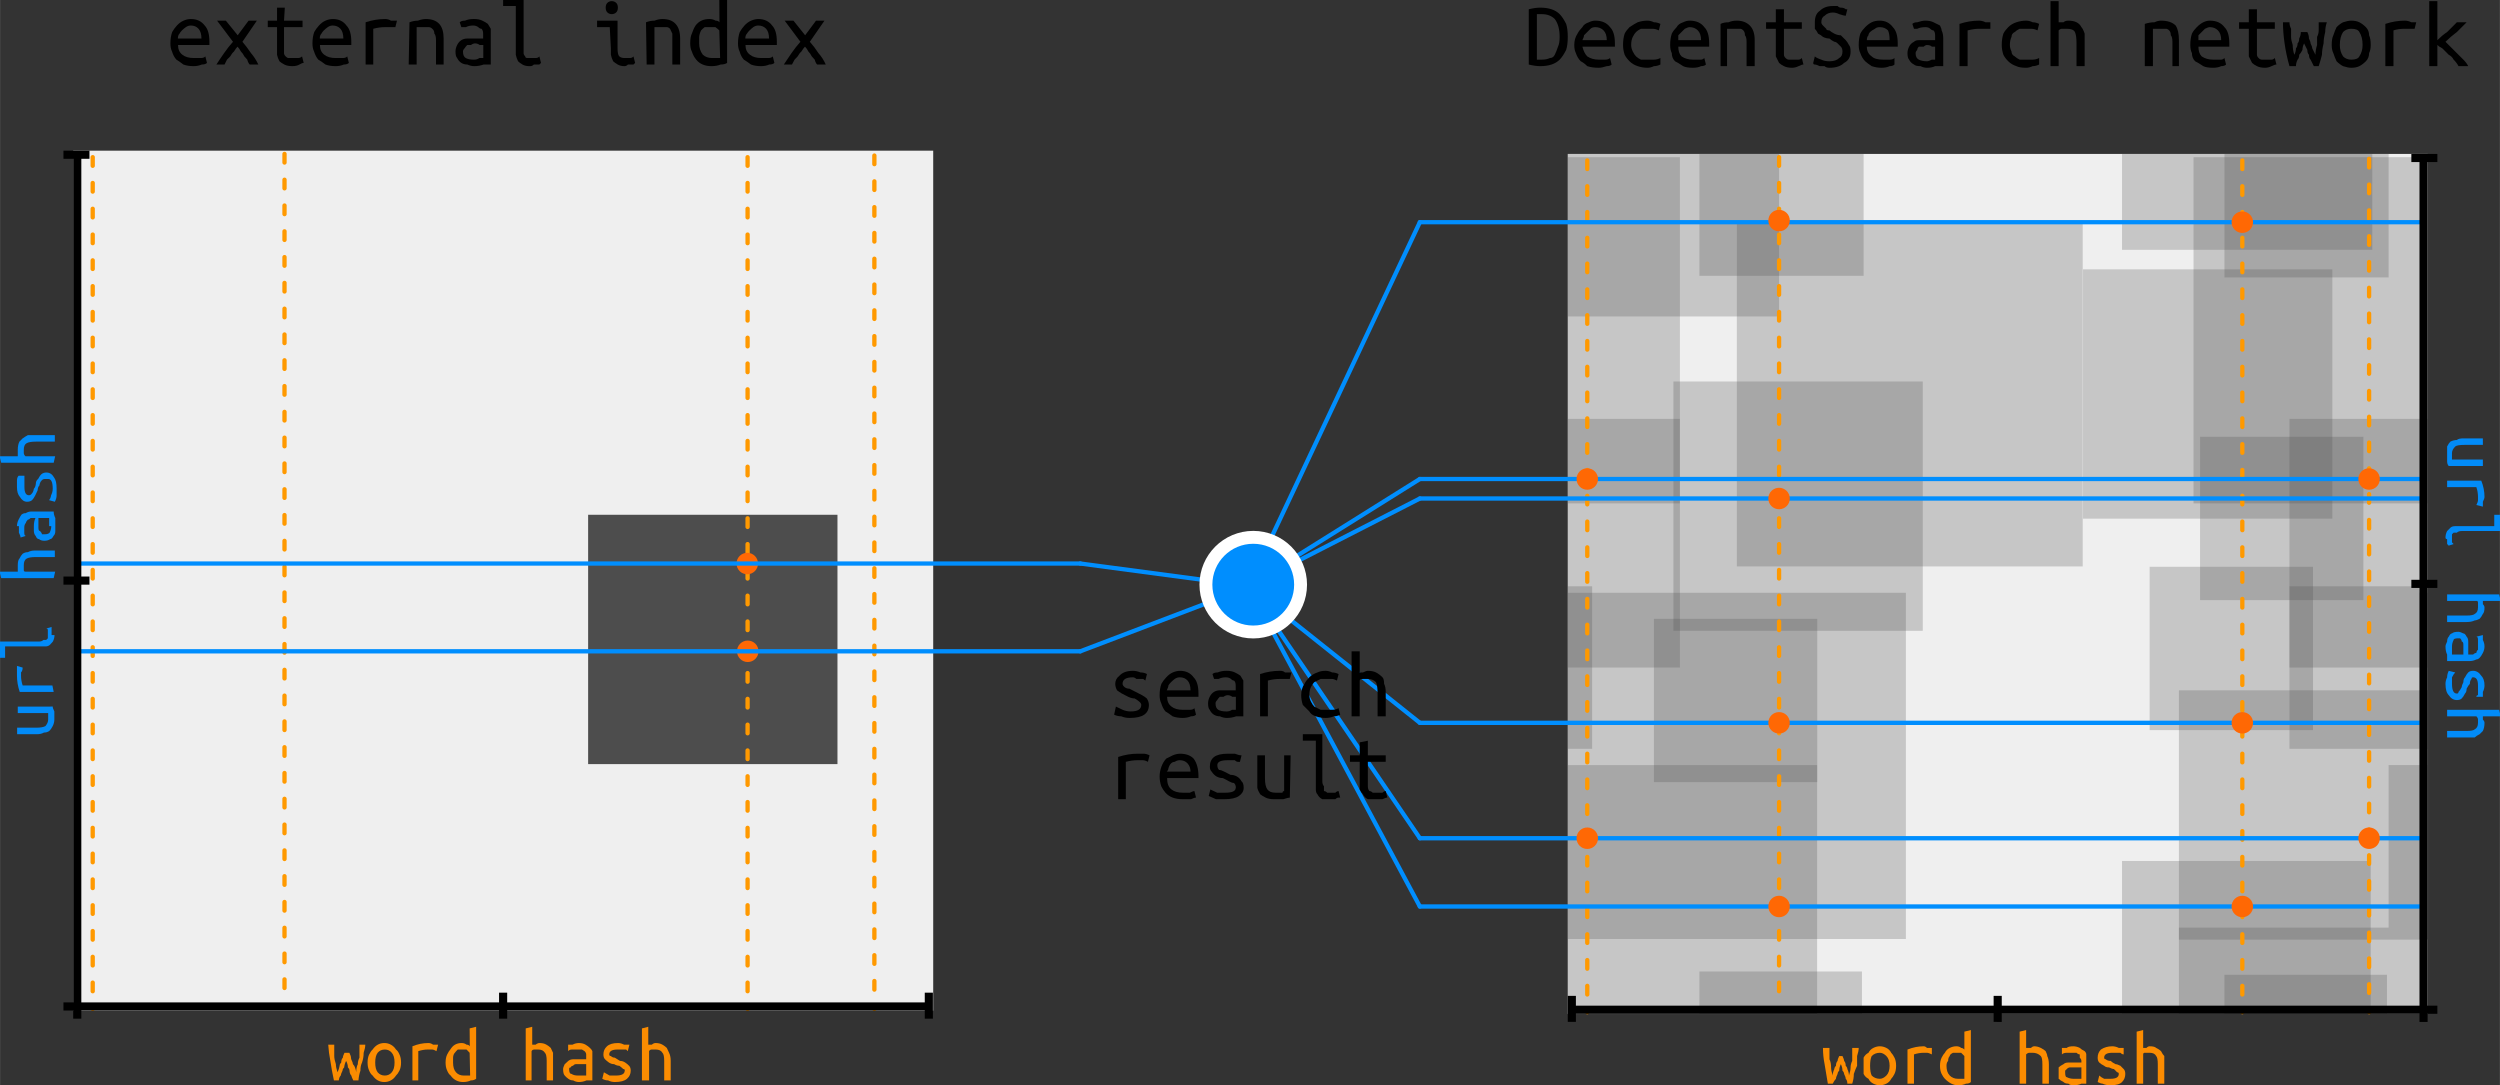 <?xml version="1.0" encoding="UTF-8" standalone="no"?>
<!-- Created with Inkscape (http://www.inkscape.org/) -->

<svg
   xmlns:dc="http://purl.org/dc/elements/1.1/"
   xmlns:cc="http://creativecommons.org/ns#"
   xmlns:rdf="http://www.w3.org/1999/02/22-rdf-syntax-ns#"
   xmlns:svg="http://www.w3.org/2000/svg"
   xmlns="http://www.w3.org/2000/svg"
   xmlns:sodipodi="http://sodipodi.sourceforge.net/DTD/sodipodi-0.dtd"
   xmlns:inkscape="http://www.inkscape.org/namespaces/inkscape"
   width="581.5"
   height="252.4"
   viewBox="0 0 153.8 66.76"
   version="1.1"
   id="svg16212"
   inkscape:version="0.92.4 (33fec40, 2019-01-16)"
   sodipodi:docname="search-external.svg">
  <rect x="0" y="0" width="153.8" height="66.76" fill="#333333" stroke="none"/>
  <defs
     id="defs16206" />
  <sodipodi:namedview
     id="base"
     pagecolor="#ffffff"
     bordercolor="#666666"
     borderopacity="1.0"
     inkscape:pageopacity="0.0"
     inkscape:pageshadow="2"
     inkscape:zoom="0.9899"
     inkscape:cx="75.32"
     inkscape:cy="73.22"
     inkscape:document-units="px"
     inkscape:current-layer="g16112"
     showgrid="false"
     units="px"
     fit-margin-top="0"
     fit-margin-left="0"
     fit-margin-right="0"
     fit-margin-bottom="0"
     inkscape:window-width="1869"
     inkscape:window-height="1025"
     inkscape:window-x="1920"
     inkscape:window-y="27"
     inkscape:window-maximized="1" />
  <g
     inkscape:label="Layer 1"
     inkscape:groupmode="layer"
     id="layer1"
     transform="translate(3.6,-75.44)">
    <g
       transform="translate(-24.95,-36.09)"
       style="display:inline"
       id="g16112">
      <path
         style="display:inline;fill:none;fill-opacity:0;stroke:#008efe;stroke-width:0.265px;stroke-linecap:round;stroke-linejoin:miter;stroke-opacity:1"
         d="m 98.15,147.6 10.55,19.7"
         id="path14156-2-3-9-9"
         inkscape:connector-curvature="0"
         sodipodi:nodetypes="cc" />
      <rect
         y="121"
         x="117.8"
         height="52.91"
         width="52.91"
         id="rect10672-8-4"
         style="display:inline;opacity:0.98;fill:#f2f2f2;fill-opacity:1;stroke:none;stroke-width:0.529;stroke-linecap:round;stroke-linejoin:round;stroke-miterlimit:4;stroke-dasharray:none;stroke-dashoffset:0;stroke-opacity:1" />
      <rect
         y="138.4"
         x="156.7"
         height="10.05"
         width="10.05"
         id="rect12037-5-8-1-2-0-7"
         style="display:inline;opacity:0.25;fill:#4d4d4d;fill-opacity:1;stroke:none;stroke-width:0.529;stroke-linecap:round;stroke-linejoin:round;stroke-miterlimit:4;stroke-dasharray:none;stroke-dashoffset:0;stroke-opacity:1" />
      <path
         inkscape:connector-curvature="0"
         id="path15720"
         d="m 117.8,121.2 v 21.3 h 6.9 v -21.3 z"
         style="display:inline;opacity:0.25;fill:#4d4d4d;fill-opacity:1;stroke:none;stroke-width:0.529;stroke-linecap:round;stroke-linejoin:round;stroke-miterlimit:4;stroke-dasharray:none;stroke-dashoffset:0;stroke-opacity:1" />
      <rect
         y="125.1"
         x="128.2"
         height="21.28"
         width="21.28"
         id="rect12037-5-8-1-2-8-0"
         style="display:inline;opacity:0.25;fill:#4d4d4d;fill-opacity:1;stroke:none;stroke-width:0.529;stroke-linecap:round;stroke-linejoin:round;stroke-miterlimit:4;stroke-dasharray:none;stroke-dashoffset:0;stroke-opacity:1" />
      <path
         inkscape:connector-curvature="0"
         id="rect12037-5-8-1-2-0-0"
         d="m 162.2,147.6 v 10 h 8.5 v -10 h 1.6 v 0 z"
         style="display:inline;opacity:0.25;fill:#4d4d4d;fill-opacity:1;stroke:none;stroke-width:0.529;stroke-linecap:round;stroke-linejoin:round;stroke-miterlimit:4;stroke-dasharray:none;stroke-dashoffset:0;stroke-opacity:1" />
      <rect
         y="146.4"
         x="153.6"
         height="10.05"
         width="10.05"
         id="rect12037-5-8-1-2-0"
         style="display:inline;opacity:0.25;fill:#4d4d4d;fill-opacity:1;stroke:none;stroke-width:0.529;stroke-linecap:round;stroke-linejoin:round;stroke-miterlimit:4;stroke-dasharray:none;stroke-dashoffset:0;stroke-opacity:1" />
      <rect
         y="128.1"
         x="149.5"
         height="15.34"
         width="15.34"
         id="rect12037-5-8-1"
         style="display:inline;opacity:0.25;fill:#4d4d4d;fill-opacity:1;stroke:none;stroke-width:0.529;stroke-linecap:round;stroke-linejoin:round;stroke-miterlimit:4;stroke-dasharray:none;stroke-dashoffset:0;stroke-opacity:1" />
      <rect
         y="154"
         x="155.4"
         height="15.34"
         width="15.34"
         id="rect12037-5-8-1-6"
         style="display:inline;opacity:0.25;fill:#4d4d4d;fill-opacity:1;stroke:none;stroke-width:0.529;stroke-linecap:round;stroke-linejoin:round;stroke-miterlimit:4;stroke-dasharray:none;stroke-dashoffset:0;stroke-opacity:1" />
      <rect
         y="158.6"
         x="117.8"
         height="15.34"
         width="15.34"
         id="rect12037-5-8-1-0"
         style="display:inline;opacity:0.25;fill:#4d4d4d;fill-opacity:1;stroke:none;stroke-width:0.529;stroke-linecap:round;stroke-linejoin:round;stroke-miterlimit:4;stroke-dasharray:none;stroke-dashoffset:0;stroke-opacity:1" />
      <rect
         y="135"
         x="124.3"
         height="15.34"
         width="15.34"
         id="rect12037-5-8-1-2"
         style="display:inline;opacity:0.25;fill:#4d4d4d;fill-opacity:1;stroke:none;stroke-width:0.529;stroke-linecap:round;stroke-linejoin:round;stroke-miterlimit:4;stroke-dasharray:none;stroke-dashoffset:0;stroke-opacity:1" />
      <path
         inkscape:connector-curvature="0"
         id="path15522"
         d="m 130.8,121 h -13 v 10 h 13 z"
         style="display:inline;opacity:0.25;fill:#4d4d4d;fill-opacity:1;stroke:none;stroke-width:0.529;stroke-linecap:round;stroke-linejoin:round;stroke-miterlimit:4;stroke-dasharray:none;stroke-dashoffset:0;stroke-opacity:1" />
      <path
         inkscape:connector-curvature="0"
         id="rect12037-5-8-1-22"
         d="m 170.7,173.9 v -15.3 h -2.4 v 10 h -12.9 v 5.3 z"
         style="display:inline;opacity:0.25;fill:#4d4d4d;fill-opacity:1;stroke:none;stroke-width:0.529;stroke-linecap:round;stroke-linejoin:round;stroke-miterlimit:4;stroke-dasharray:none;stroke-dashoffset:0;stroke-opacity:1" />
      <path
         inkscape:connector-curvature="0"
         id="path15503"
         d="m 167.3,121 h -15.4 v 5.9 h 15.4 z"
         style="display:inline;opacity:0.25;fill:#4d4d4d;fill-opacity:1;stroke:none;stroke-width:0.529;stroke-linecap:round;stroke-linejoin:round;stroke-miterlimit:4;stroke-dasharray:none;stroke-dashoffset:0;stroke-opacity:1" />
      <path
         inkscape:connector-curvature="0"
         id="rect12037-5-8-1-22-2"
         d="m 151.9,164.5 v 9.4 h 15.3 v -9.4 z"
         style="display:inline;opacity:0.25;fill:#4d4d4d;fill-opacity:1;stroke:none;stroke-width:0.529;stroke-linecap:round;stroke-linejoin:round;stroke-miterlimit:4;stroke-dasharray:none;stroke-dashoffset:0;stroke-opacity:1" />
      <path
         inkscape:connector-curvature="0"
         id="path15485"
         d="m 117.8,137.3 v 15.3 h 6.9 v -15.3 z"
         style="display:inline;opacity:0.25;fill:#4d4d4d;fill-opacity:1;stroke:none;stroke-width:0.529;stroke-linecap:round;stroke-linejoin:round;stroke-miterlimit:4;stroke-dasharray:none;stroke-dashoffset:0;stroke-opacity:1" />
      <path
         inkscape:connector-curvature="0"
         id="rect12037-5-8-1-22-7"
         d="m 162.2,137.3 v 15.3 h 8.5 v -15.3 z"
         style="display:inline;opacity:0.25;fill:#4d4d4d;fill-opacity:1;stroke:none;stroke-width:0.529;stroke-linecap:round;stroke-linejoin:round;stroke-miterlimit:4;stroke-dasharray:none;stroke-dashoffset:0;stroke-opacity:1" />
      <path
         inkscape:connector-curvature="0"
         id="path15648"
         d="m 119.3,147.6 h -1.5 v 10 h 1.5 z"
         style="display:inline;opacity:0.25;fill:#4d4d4d;fill-opacity:1;stroke:none;stroke-width:0.529;stroke-linecap:round;stroke-linejoin:round;stroke-miterlimit:4;stroke-dasharray:none;stroke-dashoffset:0;stroke-opacity:1" />
      <path
         inkscape:connector-curvature="0"
         id="path15630"
         d="m 168.3,121 h -10.1 v 7.6 h 10.1 z"
         style="display:inline;opacity:0.25;fill:#4d4d4d;fill-opacity:1;stroke:none;stroke-width:0.529;stroke-linecap:round;stroke-linejoin:round;stroke-miterlimit:4;stroke-dasharray:none;stroke-dashoffset:0;stroke-opacity:1" />
      <path
         inkscape:connector-curvature="0"
         id="rect12037-5-8-1-2-0-7-2"
         d="m 158.2,171.5 v 2.4 h 10 v -2.4 z"
         style="display:inline;opacity:0.25;fill:#4d4d4d;fill-opacity:1;stroke:none;stroke-width:0.529;stroke-linecap:round;stroke-linejoin:round;stroke-miterlimit:4;stroke-dasharray:none;stroke-dashoffset:0;stroke-opacity:1" />
      <path
         inkscape:connector-curvature="0"
         id="path15612"
         d="m 136,121 h -10.1 v 7.5 H 136 Z"
         style="display:inline;opacity:0.25;fill:#4d4d4d;fill-opacity:1;stroke:none;stroke-width:0.529;stroke-linecap:round;stroke-linejoin:round;stroke-miterlimit:4;stroke-dasharray:none;stroke-dashoffset:0;stroke-opacity:1" />
      <path
         inkscape:connector-curvature="0"
         id="rect12037-5-8-1-2-0-7-2-3"
         d="m 125.9,171.3 v 2.6 h 10 v -2.6 z"
         style="display:inline;opacity:0.25;fill:#4d4d4d;fill-opacity:1;stroke:none;stroke-width:0.529;stroke-linecap:round;stroke-linejoin:round;stroke-miterlimit:4;stroke-dasharray:none;stroke-dashoffset:0;stroke-opacity:1" />
      <rect
         y="149.6"
         x="123.1"
         height="10.05"
         width="10.05"
         id="rect12037-5-8-1-2-0-7-2-3-1"
         style="display:inline;opacity:0.25;fill:#4d4d4d;fill-opacity:1;stroke:none;stroke-width:0.529;stroke-linecap:round;stroke-linejoin:round;stroke-miterlimit:4;stroke-dasharray:none;stroke-dashoffset:0;stroke-opacity:1" />
      <path
         inkscape:connector-curvature="0"
         id="rect12037-5-8-1-2-8"
         d="m 156.3,121.2 v 21.3 h 14.4 v -21.3 z"
         style="display:inline;opacity:0.25;fill:#4d4d4d;fill-opacity:1;stroke:none;stroke-width:0.529;stroke-linecap:round;stroke-linejoin:round;stroke-miterlimit:4;stroke-dasharray:none;stroke-dashoffset:0;stroke-opacity:1" />
      <path
         inkscape:connector-curvature="0"
         id="path15702"
         d="m 117.8,148 v 21.3 h 20.8 V 148 Z"
         style="display:inline;opacity:0.25;fill:#4d4d4d;fill-opacity:1;stroke:none;stroke-width:0.529;stroke-linecap:round;stroke-linejoin:round;stroke-miterlimit:4;stroke-dasharray:none;stroke-dashoffset:0;stroke-opacity:1" />
      <path
         inkscape:connector-curvature="0"
         id="rect12037-5-8-1-2-8-1"
         d="m 170.2,169.3 h 0.5 V 148 h -0.5 z"
         style="display:inline;opacity:0.25;fill:#4d4d4d;fill-opacity:1;stroke:none;stroke-width:0.529;stroke-linecap:round;stroke-linejoin:round;stroke-miterlimit:4;stroke-dasharray:none;stroke-dashoffset:0;stroke-opacity:1" />
      <circle
         r="0.661"
         cy="153.1"
         cx="69.58"
         id="circle12579-6-4"
         style="display:inline;opacity:1;fill:#ff6804;fill-opacity:1;stroke:none;stroke-width:0.529;stroke-linecap:round;stroke-linejoin:round;stroke-miterlimit:4;stroke-dasharray:none;stroke-dashoffset:0;stroke-opacity:1"
         inkscape:spray-origin="#path12213" />
      <rect
         y="120.8"
         x="25.85"
         height="52.91"
         width="52.91"
         id="rect10672-8"
         style="opacity:0.98;fill:#f2f2f2;fill-opacity:1;stroke:none;stroke-width:0.529;stroke-linecap:round;stroke-linejoin:round;stroke-miterlimit:4;stroke-dasharray:none;stroke-dashoffset:0;stroke-opacity:1" />
      <g
         aria-label="word hash"
         style="font-style:normal;font-weight:normal;font-size:10.582px;line-height:1.25;font-family:sans-serif;letter-spacing:0px;word-spacing:0px;fill:#fe8d00;fill-opacity:0.984;stroke:none;stroke-width:0.265"
         id="text11982-3">
        <path
           d="m 43.08,178 q -0.1,-0.2 -0.12,-0.3 -0.1,-0.1 -0.11,-0.3 -0,-0.1 -0.1,-0.2 -0,-0.2 -0.11,-0.4 -0.1,0.2 -0.12,0.4 -0.1,0.1 -0.1,0.2 -0.1,0.2 -0.11,0.3 -0.1,0.1 -0.12,0.3 h -0.3 q -0.13,-0.6 -0.22,-1.2 -0.1,-0.5 -0.13,-1 h 0.37 q 0,0.2 0,0.4 0,0.1 0,0.3 0,0.2 0.1,0.5 0,0.2 0.1,0.5 0.1,-0.2 0.13,-0.4 0,-0.1 0.1,-0.2 0,-0.2 0.1,-0.3 0,-0.1 0.1,-0.3 h 0.3 q 0.1,0.2 0.1,0.3 0,0.1 0.1,0.3 0,0.1 0.1,0.2 0.1,0.2 0.12,0.4 0,-0.3 0.1,-0.5 0,-0.2 0.1,-0.4 0,-0.2 0,-0.4 0,-0.2 0,-0.4 h 0.36 q -0,0.2 -0.1,0.5 -0,0.3 -0.1,0.6 -0.1,0.2 -0.1,0.5 -0.1,0.3 -0.12,0.6 z"
           style="font-style:normal;font-variant:normal;font-weight:normal;font-stretch:normal;font-size:4.762px;font-family:'Ubuntu Mono';-inkscape-font-specification:'Ubuntu Mono';fill:#fe8d00;fill-opacity:0.984;stroke-width:0.265"
           id="path1504" />
        <path
           d="m 46.02,176.9 q 0,0.3 -0.1,0.5 -0.1,0.2 -0.21,0.3 -0.13,0.2 -0.32,0.3 -0.18,0.1 -0.4,0.1 -0.22,0 -0.4,-0.1 -0.18,-0.1 -0.32,-0.3 -0.13,-0.1 -0.21,-0.3 -0.1,-0.2 -0.1,-0.5 0,-0.3 0.1,-0.5 0.1,-0.2 0.21,-0.3 0.14,-0.2 0.32,-0.3 0.18,-0.1 0.4,-0.1 0.22,0 0.4,0.1 0.19,0.1 0.32,0.3 0.13,0.1 0.21,0.3 0.1,0.2 0.1,0.5 z m -0.4,0 q 0,-0.4 -0.17,-0.6 -0.16,-0.2 -0.43,-0.2 -0.27,0 -0.44,0.2 -0.15,0.2 -0.15,0.6 0,0.4 0.15,0.6 0.17,0.2 0.44,0.2 0.27,0 0.43,-0.2 0.17,-0.2 0.17,-0.6 z"
           style="font-style:normal;font-variant:normal;font-weight:normal;font-stretch:normal;font-size:4.762px;font-family:'Ubuntu Mono';-inkscape-font-specification:'Ubuntu Mono';fill:#fe8d00;fill-opacity:0.984;stroke-width:0.265"
           id="path1506" />
        <path
           d="m 46.72,178 v -2.1 q 0.49,-0.2 0.98,-0.2 0.15,0 0.29,0.1 0.14,0 0.31,0 l -0.1,0.4 q -0.16,-0.1 -0.28,-0.1 -0.11,0 -0.25,0 -0.29,0 -0.59,0.1 v 1.8 z"
           style="font-style:normal;font-variant:normal;font-weight:normal;font-stretch:normal;font-size:4.762px;font-family:'Ubuntu Mono';-inkscape-font-specification:'Ubuntu Mono';fill:#fe8d00;fill-opacity:0.984;stroke-width:0.265"
           id="path1508" />
        <path
           d="m 50.24,176.3 q -0.1,-0.1 -0.19,-0.2 -0.13,0 -0.27,0 -0.16,0 -0.27,0 -0.11,0.1 -0.18,0.2 -0.1,0.1 -0.11,0.3 -0,0.1 -0,0.3 0,0.4 0.18,0.6 0.18,0.2 0.47,0.2 0.15,0 0.25,0 0.1,0 0.15,0 z m 0,-1.5 0.4,-0.1 v 3.2 q -0.13,0.1 -0.33,0.1 -0.2,0.1 -0.47,0.1 -0.24,0 -0.43,-0.1 -0.2,-0.1 -0.34,-0.3 -0.13,-0.1 -0.21,-0.3 -0.1,-0.2 -0.1,-0.5 0,-0.3 0.1,-0.5 0.1,-0.2 0.19,-0.3 0.12,-0.2 0.29,-0.3 0.18,-0.1 0.4,-0.1 0.18,0 0.31,0.1 0.13,0 0.2,0.1 z"
           style="font-style:normal;font-variant:normal;font-weight:normal;font-stretch:normal;font-size:4.762px;font-family:'Ubuntu Mono';-inkscape-font-specification:'Ubuntu Mono';fill:#fe8d00;fill-opacity:0.984;stroke-width:0.265"
           id="path1510" />
        <path
           d="m 53.69,178 v -3.2 l 0.4,-0.1 v 1.1 q 0.1,0 0.21,0 0.12,-0.1 0.24,-0.1 0.25,0 0.42,0.1 0.17,0.1 0.27,0.2 0.1,0.2 0.14,0.3 0,0.2 0,0.5 v 1.2 h -0.39 v -1.2 q 0,-0.4 -0.11,-0.5 -0.12,-0.2 -0.41,-0.2 -0.13,0 -0.24,0 -0.12,0 -0.17,0.1 v 1.8 z"
           style="font-style:normal;font-variant:normal;font-weight:normal;font-stretch:normal;font-size:4.762px;font-family:'Ubuntu Mono';-inkscape-font-specification:'Ubuntu Mono';fill:#fe8d00;fill-opacity:0.984;stroke-width:0.265"
           id="path1512" />
        <path
           d="m 56.95,177.7 q 0.15,0 0.26,0 0.12,0 0.2,0 V 177 q -0.1,0 -0.19,0 -0.1,0 -0.22,0 -0.11,0 -0.22,0 -0.1,0 -0.18,0.1 -0.1,0 -0.14,0.1 -0.1,0 -0.1,0.1 0,0.3 0.15,0.3 0.14,0.1 0.39,0.1 z m -0,-2 q 0.25,0 0.42,0.1 0.17,0.1 0.27,0.2 0.11,0.1 0.15,0.2 0,0.2 0,0.4 v 1.4 q -0.13,0 -0.36,0 -0.23,0.1 -0.47,0.1 -0.18,0 -0.35,-0.1 -0.17,0 -0.3,-0.1 -0.14,-0.1 -0.22,-0.2 -0.1,-0.1 -0.1,-0.4 0,-0.1 0.1,-0.3 0.1,-0.1 0.22,-0.2 0.13,-0.1 0.3,-0.1 0.17,0 0.34,0 0.23,0 0.46,0 v -0.1 q 0,-0.1 -0,-0.2 -0,-0.1 -0.1,-0.2 -0,0 -0.16,-0.1 -0.1,0 -0.26,0 -0.21,0 -0.36,0 -0.15,0 -0.23,0.1 l -0,-0.4 q 0.1,0 0.27,0 0.19,-0.1 0.4,-0.1 z"
           style="font-style:normal;font-variant:normal;font-weight:normal;font-stretch:normal;font-size:4.762px;font-family:'Ubuntu Mono';-inkscape-font-specification:'Ubuntu Mono';fill:#fe8d00;fill-opacity:0.984;stroke-width:0.265"
           id="path1514" />
        <path
           d="m 59.79,177.4 q 0,-0.1 -0.1,-0.1 -0.1,-0.1 -0.24,-0.2 -0.15,0 -0.32,-0.1 -0.17,0 -0.32,-0.1 -0.14,-0.1 -0.24,-0.2 -0.1,-0.1 -0.1,-0.3 0,-0.3 0.22,-0.5 0.22,-0.2 0.68,-0.2 0.18,0 0.37,0.1 0.2,0 0.33,0 l -0.1,0.4 q -0,0 -0.1,-0.1 -0.1,0 -0.15,0 -0.1,0 -0.19,0 -0.1,0 -0.19,0 -0.51,0 -0.51,0.3 0,0.1 0.1,0.1 0.1,0.1 0.24,0.1 0.15,0.1 0.32,0.2 0.17,0 0.32,0.1 0.15,0.1 0.24,0.2 0.1,0.1 0.1,0.3 0,0.3 -0.23,0.5 -0.23,0.2 -0.74,0.2 -0.23,0 -0.42,-0.1 -0.19,0 -0.36,-0.1 l 0.1,-0.4 q 0.16,0.1 0.35,0.2 0.18,0 0.39,0 0.54,0 0.54,-0.3 z"
           style="font-style:normal;font-variant:normal;font-weight:normal;font-stretch:normal;font-size:4.762px;font-family:'Ubuntu Mono';-inkscape-font-specification:'Ubuntu Mono';fill:#fe8d00;fill-opacity:0.984;stroke-width:0.265"
           id="path1516" />
        <path
           d="m 60.84,178 v -3.2 l 0.39,-0.1 v 1.1 q 0.1,0 0.22,0 0.11,-0.1 0.23,-0.1 0.25,0 0.42,0.1 0.17,0.1 0.27,0.2 0.1,0.2 0.14,0.3 0.1,0.2 0.1,0.5 v 1.2 h -0.4 v -1.2 q 0,-0.4 -0.11,-0.5 -0.11,-0.2 -0.41,-0.2 -0.12,0 -0.24,0 -0.12,0 -0.17,0.1 v 1.8 z"
           style="font-style:normal;font-variant:normal;font-weight:normal;font-stretch:normal;font-size:4.762px;font-family:'Ubuntu Mono';-inkscape-font-specification:'Ubuntu Mono';fill:#fe8d00;fill-opacity:0.984;stroke-width:0.265"
           id="path1518" />
      </g>
      <g
         aria-label="url hash"
         transform="rotate(-90)"
         style="font-style:normal;font-weight:normal;font-size:10.582px;line-height:1.25;font-family:sans-serif;letter-spacing:0px;word-spacing:0px;display:inline;fill:#008efe;fill-opacity:0.968;stroke:none;stroke-width:0.265"
         id="text11982-0-6">
        <path
           d="m -155,24.59 q -0.1,0 -0.3,0.1 -0.2,0 -0.5,0 -0.2,0 -0.4,-0.1 -0.2,-0.1 -0.3,-0.21 -0.1,-0.14 -0.1,-0.33 -0.1,-0.18 -0.1,-0.41 v -1.24 h 0.4 v 1.16 q 0,0.41 0.1,0.58 0.2,0.17 0.4,0.17 0.1,0 0.2,0 0,-0 0.1,-0 0,-0 0.1,-0 0,-0 0,-0 v -1.87 h 0.4 z"
           style="font-style:normal;font-variant:normal;font-weight:normal;font-stretch:normal;font-size:4.762px;font-family:'Ubuntu Mono';-inkscape-font-specification:'Ubuntu Mono';fill:#008efe;fill-opacity:0.968;stroke-width:0.265"
           id="path1489" />
        <path
           d="m -154.1,24.65 v -2.09 q 0.5,-0.17 1,-0.17 0.1,0 0.3,0 0.1,0 0.3,0 l -0.1,0.35 q -0.2,-0 -0.3,-0.1 -0.1,-0 -0.2,-0 -0.3,0 -0.6,0.1 v 1.83 z"
           style="font-style:normal;font-variant:normal;font-weight:normal;font-stretch:normal;font-size:4.762px;font-family:'Ubuntu Mono';-inkscape-font-specification:'Ubuntu Mono';fill:#008efe;fill-opacity:0.968;stroke-width:0.265"
           id="path1491" />
        <path
           d="m -150.6,24.7 q -0.2,0 -0.4,-0.1 -0.1,-0.1 -0.2,-0.18 -0.1,-0.11 -0.1,-0.28 0,-0.17 0,-0.39 v -2.09 h -0.7 v -0.34 h 1 v 2.43 q 0,0.16 0.1,0.27 0,0.1 0,0.17 0.1,0.1 0.1,0.1 0.1,0 0.2,0 0.1,0 0.3,-0 0.1,-0 0.1,-0.1 l 0.1,0.33 q 0,0 -0.1,0 0,0 -0.1,0 -0.1,0 -0.2,0 0,0 -0.1,0 z"
           style="font-style:normal;font-variant:normal;font-weight:normal;font-stretch:normal;font-size:4.762px;font-family:'Ubuntu Mono';-inkscape-font-specification:'Ubuntu Mono';fill:#008efe;fill-opacity:0.968;stroke-width:0.265"
           id="path1493" />
        <path
           d="m -147.1,24.65 v -3.23 l 0.4,-0.1 v 1.12 q 0.1,-0 0.2,-0 0.1,-0 0.2,-0 0.3,0 0.4,0.1 0.2,0.1 0.3,0.2 0.1,0.14 0.1,0.32 0.1,0.19 0.1,0.41 v 1.25 h -0.4 v -1.16 q 0,-0.41 -0.1,-0.58 -0.1,-0.17 -0.4,-0.17 -0.2,0 -0.3,0 -0.1,0 -0.1,0.1 v 1.83 z"
           style="font-style:normal;font-variant:normal;font-weight:normal;font-stretch:normal;font-size:4.762px;font-family:'Ubuntu Mono';-inkscape-font-specification:'Ubuntu Mono';fill:#008efe;fill-opacity:0.968;stroke-width:0.265"
           id="path1495" />
        <path
           d="m -143.9,24.37 q 0.2,0 0.3,-0 0.1,-0 0.2,-0 v -0.66 q -0.1,-0 -0.2,-0 -0.1,-0 -0.2,-0 -0.1,0 -0.2,0 -0.2,0 -0.2,0.1 -0.1,0.1 -0.2,0.12 0,0.1 0,0.17 0,0.21 0.1,0.3 0.2,0.1 0.4,0.1 z m 0,-1.98 q 0.2,0 0.4,0.1 0.2,0.1 0.3,0.17 0.1,0.11 0.1,0.27 0.1,0.16 0.1,0.34 v 1.38 q -0.2,0 -0.4,0.1 -0.2,0 -0.5,0 -0.1,0 -0.3,-0 -0.2,-0 -0.3,-0.11 -0.2,-0.1 -0.2,-0.21 -0.1,-0.14 -0.1,-0.36 0,-0.19 0.1,-0.32 0,-0.13 0.2,-0.21 0.1,-0.1 0.3,-0.11 0.1,-0 0.3,-0 0.3,0 0.5,0.1 v -0.11 q 0,-0.1 0,-0.19 -0.1,-0.1 -0.1,-0.17 -0.1,-0.1 -0.2,-0.12 -0.1,-0.1 -0.3,-0.1 -0.2,0 -0.3,0 -0.2,0 -0.2,0.1 l -0.1,-0.33 q 0.1,-0 0.3,-0.1 0.2,-0 0.4,-0 z"
           style="font-style:normal;font-variant:normal;font-weight:normal;font-stretch:normal;font-size:4.762px;font-family:'Ubuntu Mono';-inkscape-font-specification:'Ubuntu Mono';fill:#008efe;fill-opacity:0.968;stroke-width:0.265"
           id="path1497" />
        <path
           d="m -141,24.1 q 0,-0.12 -0.1,-0.2 -0.1,-0.1 -0.3,-0.13 -0.1,-0.1 -0.3,-0.11 -0.2,-0.1 -0.3,-0.14 -0.2,-0.1 -0.3,-0.2 -0.1,-0.12 -0.1,-0.31 0,-0.26 0.3,-0.44 0.2,-0.18 0.6,-0.18 0.2,0 0.4,0 0.2,0 0.3,0.1 l 0,0.36 q -0.1,-0 -0.1,-0 -0.1,-0 -0.2,-0 -0.1,-0 -0.2,-0 -0.1,-0 -0.2,-0 -0.5,0 -0.5,0.28 0,0.1 0.1,0.17 0.1,0.1 0.3,0.13 0.1,0.1 0.3,0.12 0.2,0 0.3,0.14 0.2,0.1 0.3,0.21 0.1,0.12 0.1,0.3 0,0.3 -0.3,0.47 -0.2,0.16 -0.7,0.16 -0.2,0 -0.4,-0 -0.2,-0 -0.4,-0.11 l 0.1,-0.36 q 0.1,0.1 0.3,0.13 0.2,0.1 0.4,0.1 0.6,0 0.6,-0.27 z"
           style="font-style:normal;font-variant:normal;font-weight:normal;font-stretch:normal;font-size:4.762px;font-family:'Ubuntu Mono';-inkscape-font-specification:'Ubuntu Mono';fill:#008efe;fill-opacity:0.968;stroke-width:0.265"
           id="path1499" />
        <path
           d="m -140,24.65 v -3.23 l 0.4,-0.1 v 1.12 q 0.1,-0 0.2,-0 0.1,-0 0.2,-0 0.3,0 0.5,0.1 0.1,0.1 0.2,0.2 0.1,0.14 0.2,0.32 0,0.19 0,0.41 v 1.25 h -0.4 v -1.16 q 0,-0.41 -0.1,-0.58 -0.1,-0.17 -0.4,-0.17 -0.1,0 -0.2,0 -0.1,0 -0.2,0.1 v 1.83 z"
           style="font-style:normal;font-variant:normal;font-weight:normal;font-stretch:normal;font-size:4.762px;font-family:'Ubuntu Mono';-inkscape-font-specification:'Ubuntu Mono';fill:#008efe;fill-opacity:0.968;stroke-width:0.265"
           id="path1501" />
      </g>
      <rect
         y="143.2"
         x="57.53"
         height="15.34"
         width="15.34"
         id="rect12037-5"
         style="opacity:1;fill:#4d4d4d;fill-opacity:1;stroke:none;stroke-width:0.529;stroke-linecap:round;stroke-linejoin:round;stroke-miterlimit:4;stroke-dasharray:none;stroke-dashoffset:0;stroke-opacity:1" />
      <g
         aria-label="external index"
         style="font-style:normal;font-weight:normal;font-size:2.97px;line-height:1.25;font-family:sans-serif;text-align:center;letter-spacing:0px;word-spacing:0px;text-anchor:middle;display:inline;fill:#000000;fill-opacity:1;stroke:none;stroke-width:0.265"
         id="text12041-2-8-2">
        <path
           d="m 33.09,112.7 q 0.55,0 0.85,0.4 0.29,0.3 0.29,1 v 0.2 H 32.3 q 0,0.4 0.27,0.6 0.25,0.2 0.7,0.2 0.26,0 0.44,0 0.18,0 0.27,-0.1 l 0.1,0.4 q -0.1,0.1 -0.32,0.1 -0.23,0.1 -0.51,0.1 -0.35,0 -0.62,-0.1 -0.26,-0.2 -0.43,-0.3 -0.18,-0.2 -0.27,-0.5 -0.1,-0.2 -0.1,-0.5 0,-0.4 0.11,-0.7 0.11,-0.2 0.29,-0.4 0.18,-0.2 0.41,-0.3 0.22,-0.1 0.46,-0.1 z m 0.65,1.2 q 0,-0.4 -0.18,-0.6 -0.18,-0.2 -0.47,-0.2 -0.17,0 -0.31,0.1 -0.14,0.1 -0.24,0.2 -0.1,0.1 -0.15,0.2 -0.1,0.1 -0.1,0.3 z"
           style="font-style:normal;font-variant:normal;font-weight:normal;font-stretch:normal;font-size:5.819px;line-height:0.75;font-family:'Ubuntu Mono';-inkscape-font-specification:'Ubuntu Mono';text-align:center;text-anchor:middle;fill:#000000;fill-opacity:1;stroke-width:0.265"
           id="path1521" />
        <path
           d="m 36.71,115.5 q -0.1,-0.1 -0.15,-0.3 -0.1,-0.1 -0.18,-0.2 -0.1,-0.2 -0.21,-0.3 -0.11,-0.2 -0.21,-0.3 -0.1,0.1 -0.22,0.3 -0.12,0.1 -0.23,0.3 -0.1,0.1 -0.2,0.2 -0.1,0.2 -0.15,0.3 h -0.5 q 0.19,-0.3 0.47,-0.7 0.28,-0.4 0.55,-0.7 l -0.98,-1.3 h 0.54 l 0.73,0.9 0.67,-0.9 h 0.51 l -0.89,1.3 q 0.26,0.3 0.53,0.7 0.26,0.3 0.45,0.7 z"
           style="font-style:normal;font-variant:normal;font-weight:normal;font-stretch:normal;font-size:5.819px;line-height:0.75;font-family:'Ubuntu Mono';-inkscape-font-specification:'Ubuntu Mono';text-align:center;text-anchor:middle;fill:#000000;fill-opacity:1;stroke-width:0.265"
           id="path1523" />
        <path
           d="m 38.82,112.8 h 1.14 v 0.4 h -1.14 v 1.3 q 0,0.2 0,0.3 0,0.1 0.1,0.2 0.1,0.1 0.17,0.1 0.11,0 0.26,0 0.21,0 0.34,0 0.13,0 0.24,-0.1 l 0.1,0.4 q -0.1,0 -0.26,0.1 -0.17,0.1 -0.44,0.1 -0.3,0 -0.49,-0.1 -0.19,-0.1 -0.3,-0.2 -0.11,-0.2 -0.15,-0.4 -0,-0.2 -0,-0.4 v -1.3 h -0.57 v -0.4 h 0.57 V 112 l 0.48,0 z"
           style="font-style:normal;font-variant:normal;font-weight:normal;font-stretch:normal;font-size:5.819px;line-height:0.75;font-family:'Ubuntu Mono';-inkscape-font-specification:'Ubuntu Mono';text-align:center;text-anchor:middle;fill:#000000;fill-opacity:1;stroke-width:0.265"
           id="path1525" />
        <path
           d="m 41.82,112.7 q 0.55,0 0.84,0.4 0.3,0.3 0.3,1 v 0.2 h -1.93 q 0,0.4 0.27,0.6 0.25,0.2 0.7,0.2 0.26,0 0.44,0 0.18,0 0.27,-0.1 l 0.1,0.4 q -0.1,0.1 -0.31,0.1 -0.23,0.1 -0.51,0.1 -0.35,0 -0.62,-0.1 -0.26,-0.2 -0.44,-0.3 -0.17,-0.2 -0.26,-0.5 -0.1,-0.2 -0.1,-0.5 0,-0.4 0.11,-0.7 0.11,-0.2 0.29,-0.4 0.18,-0.2 0.4,-0.3 0.23,-0.1 0.47,-0.1 z m 0.65,1.2 q 0,-0.4 -0.18,-0.6 -0.18,-0.2 -0.48,-0.2 -0.16,0 -0.3,0.1 -0.14,0.1 -0.24,0.2 -0.1,0.1 -0.15,0.2 -0.1,0.1 -0.1,0.3 z"
           style="font-style:normal;font-variant:normal;font-weight:normal;font-stretch:normal;font-size:5.819px;line-height:0.75;font-family:'Ubuntu Mono';-inkscape-font-specification:'Ubuntu Mono';text-align:center;text-anchor:middle;fill:#000000;fill-opacity:1;stroke-width:0.265"
           id="path1527" />
        <path
           d="m 43.84,115.5 v -2.6 q 0.6,-0.2 1.2,-0.2 0.19,0 0.36,0.1 0.17,0 0.37,0 l -0.1,0.4 q -0.18,0 -0.33,0 -0.14,0 -0.31,0 -0.35,0 -0.72,0.1 v 2.2 z"
           style="font-style:normal;font-variant:normal;font-weight:normal;font-stretch:normal;font-size:5.819px;line-height:0.75;font-family:'Ubuntu Mono';-inkscape-font-specification:'Ubuntu Mono';text-align:center;text-anchor:middle;fill:#000000;fill-opacity:1;stroke-width:0.265"
           id="path1529" />
        <path
           d="m 46.54,112.9 q 0.27,-0.1 0.52,-0.1 0.26,-0.1 0.49,-0.1 0.54,0 0.82,0.3 0.27,0.3 0.27,0.9 v 1.6 H 48.17 V 114 q 0,-0.3 -0.1,-0.4 -0,-0.2 -0.13,-0.3 -0.1,-0.1 -0.21,-0.1 -0.11,0 -0.25,0 -0.12,0 -0.25,0 -0.13,0 -0.25,0 v 2.3 h -0.49 z"
           style="font-style:normal;font-variant:normal;font-weight:normal;font-stretch:normal;font-size:5.819px;line-height:0.75;font-family:'Ubuntu Mono';-inkscape-font-specification:'Ubuntu Mono';text-align:center;text-anchor:middle;fill:#000000;fill-opacity:1;stroke-width:0.265"
           id="path1531" />
        <path
           d="m 50.52,115.2 q 0.18,0 0.32,-0.1 0.15,0 0.24,0 v -0.8 q -0.1,0 -0.22,0 -0.13,-0.1 -0.28,-0.1 -0.13,0 -0.26,0.1 -0.13,0 -0.23,0 -0.1,0.1 -0.16,0.2 -0.1,0.1 -0.1,0.2 0,0.3 0.17,0.4 0.18,0.1 0.48,0.1 z m -0,-2.5 q 0.3,0 0.5,0.1 0.21,0.1 0.34,0.2 0.13,0.2 0.18,0.3 0,0.2 0,0.5 v 1.7 q -0.16,0 -0.44,0 -0.28,0.1 -0.57,0.1 -0.22,0 -0.43,-0.1 -0.21,0 -0.37,-0.1 -0.16,-0.1 -0.26,-0.3 -0.1,-0.1 -0.1,-0.4 0,-0.2 0.1,-0.4 0.1,-0.2 0.26,-0.3 0.16,-0.1 0.37,-0.1 0.2,0 0.41,0 0.29,0 0.56,0 v -0.1 q 0,-0.1 -0,-0.2 -0,-0.2 -0.1,-0.3 -0.1,0 -0.2,-0.1 -0.13,-0.1 -0.32,-0.1 -0.25,0 -0.44,0.1 -0.19,0 -0.28,0 l -0.1,-0.3 q 0.1,-0.1 0.32,-0.1 0.24,-0.1 0.5,-0.1 z"
           style="font-style:normal;font-variant:normal;font-weight:normal;font-stretch:normal;font-size:5.819px;line-height:0.75;font-family:'Ubuntu Mono';-inkscape-font-specification:'Ubuntu Mono';text-align:center;text-anchor:middle;fill:#000000;fill-opacity:1;stroke-width:0.265"
           id="path1533" />
        <path
           d="m 53.92,115.6 q -0.26,0 -0.43,-0.1 -0.17,-0.1 -0.27,-0.2 -0.1,-0.2 -0.14,-0.4 -0,-0.2 -0,-0.4 v -2.6 h -0.78 v -0.4 h 1.26 v 3 q 0,0.2 0,0.3 0,0.1 0.1,0.2 0,0.1 0.14,0.1 0.1,0 0.19,0 0.17,0 0.31,0 0.15,0 0.23,-0.1 l 0.1,0.4 q -0,0 -0.1,0.1 -0.1,0 -0.15,0 -0.1,0 -0.19,0 -0.1,0.1 -0.21,0.1 z"
           style="font-style:normal;font-variant:normal;font-weight:normal;font-stretch:normal;font-size:5.819px;line-height:0.75;font-family:'Ubuntu Mono';-inkscape-font-specification:'Ubuntu Mono';text-align:center;text-anchor:middle;fill:#000000;fill-opacity:1;stroke-width:0.265"
           id="path1535" />
        <path
           d="m 58.98,112.4 q -0.15,0 -0.26,-0.1 -0.11,-0.1 -0.11,-0.3 0,-0.2 0.11,-0.3 0.11,-0.1 0.26,-0.1 0.16,0 0.27,0.1 0.11,0.1 0.11,0.3 0,0.2 -0.11,0.3 -0.11,0.1 -0.27,0.1 z m -0.12,0.8 h -0.78 v -0.4 h 1.26 v 1.7 q 0,0.4 0.11,0.5 0.11,0.1 0.33,0.1 0.17,0 0.31,0 0.15,0 0.23,-0.1 l 0.1,0.4 q -0,0 -0.1,0.1 -0.1,0 -0.15,0 -0.1,0 -0.19,0 -0.1,0.1 -0.21,0.1 -0.25,0 -0.42,-0.1 -0.17,-0.1 -0.28,-0.2 -0.1,-0.2 -0.14,-0.4 -0,-0.2 -0,-0.4 z"
           style="font-style:normal;font-variant:normal;font-weight:normal;font-stretch:normal;font-size:5.819px;line-height:0.75;font-family:'Ubuntu Mono';-inkscape-font-specification:'Ubuntu Mono';text-align:center;text-anchor:middle;fill:#000000;fill-opacity:1;stroke-width:0.265"
           id="path1537" />
        <path
           d="m 61.09,112.9 q 0.26,-0.1 0.52,-0.1 0.26,-0.1 0.49,-0.1 0.54,0 0.81,0.3 0.28,0.3 0.28,0.9 v 1.6 H 62.71 V 114 q 0,-0.3 -0,-0.4 -0.1,-0.2 -0.14,-0.3 -0.1,-0.1 -0.2,-0.1 -0.12,0 -0.26,0 -0.11,0 -0.25,0 -0.12,0 -0.25,0 v 2.3 h -0.48 z"
           style="font-style:normal;font-variant:normal;font-weight:normal;font-stretch:normal;font-size:5.819px;line-height:0.75;font-family:'Ubuntu Mono';-inkscape-font-specification:'Ubuntu Mono';text-align:center;text-anchor:middle;fill:#000000;fill-opacity:1;stroke-width:0.265"
           id="path1539" />
        <path
           d="m 65.6,113.4 q -0.1,-0.1 -0.24,-0.2 -0.16,0 -0.32,0 -0.2,0 -0.34,0 -0.13,0.1 -0.22,0.2 -0.1,0.2 -0.12,0.4 -0,0.1 -0,0.4 0,0.4 0.23,0.7 0.22,0.2 0.57,0.2 0.18,0 0.3,0 0.13,0 0.19,0 z m 0,-1.9 0.48,0 v 3.9 q -0.15,0.1 -0.4,0.1 -0.24,0.1 -0.57,0.1 -0.29,0 -0.53,-0.1 -0.24,-0.1 -0.4,-0.3 -0.17,-0.2 -0.27,-0.5 -0.1,-0.2 -0.1,-0.5 0,-0.4 0.1,-0.6 0.1,-0.3 0.23,-0.5 0.15,-0.2 0.36,-0.3 0.21,-0.1 0.49,-0.1 0.21,0 0.38,0.1 0.16,0 0.24,0.1 z"
           style="font-style:normal;font-variant:normal;font-weight:normal;font-stretch:normal;font-size:5.819px;line-height:0.75;font-family:'Ubuntu Mono';-inkscape-font-specification:'Ubuntu Mono';text-align:center;text-anchor:middle;fill:#000000;fill-opacity:1;stroke-width:0.265"
           id="path1541" />
        <path
           d="m 68,112.7 q 0.55,0 0.85,0.4 0.29,0.3 0.29,1 v 0.2 h -1.93 q 0,0.4 0.28,0.6 0.25,0.2 0.69,0.2 0.26,0 0.44,0 0.18,0 0.27,-0.1 l 0.1,0.4 q -0.1,0.1 -0.32,0.1 -0.22,0.1 -0.51,0.1 -0.35,0 -0.61,-0.1 -0.27,-0.2 -0.44,-0.3 -0.18,-0.2 -0.26,-0.5 -0.1,-0.2 -0.1,-0.5 0,-0.4 0.11,-0.7 0.11,-0.2 0.29,-0.4 0.18,-0.2 0.41,-0.3 0.23,-0.1 0.46,-0.1 z m 0.66,1.2 q 0,-0.4 -0.18,-0.6 -0.19,-0.2 -0.48,-0.2 -0.17,0 -0.31,0.1 -0.13,0.1 -0.23,0.2 -0.1,0.1 -0.16,0.2 -0.1,0.1 -0.1,0.3 z"
           style="font-style:normal;font-variant:normal;font-weight:normal;font-stretch:normal;font-size:5.819px;line-height:0.75;font-family:'Ubuntu Mono';-inkscape-font-specification:'Ubuntu Mono';text-align:center;text-anchor:middle;fill:#000000;fill-opacity:1;stroke-width:0.265"
           id="path1543" />
        <path
           d="m 71.62,115.5 q -0.1,-0.1 -0.15,-0.3 -0.1,-0.1 -0.18,-0.2 -0.1,-0.2 -0.21,-0.3 -0.1,-0.2 -0.21,-0.3 -0.1,0.1 -0.22,0.3 -0.12,0.1 -0.23,0.3 -0.1,0.1 -0.19,0.2 -0.1,0.2 -0.16,0.3 h -0.5 q 0.2,-0.3 0.47,-0.7 0.28,-0.4 0.55,-0.7 l -0.97,-1.3 h 0.54 l 0.72,0.9 0.67,-0.9 h 0.52 l -0.9,1.3 q 0.27,0.3 0.53,0.7 0.27,0.3 0.45,0.7 z"
           style="font-style:normal;font-variant:normal;font-weight:normal;font-stretch:normal;font-size:5.819px;line-height:0.75;font-family:'Ubuntu Mono';-inkscape-font-specification:'Ubuntu Mono';text-align:center;text-anchor:middle;fill:#000000;fill-opacity:1;stroke-width:0.265"
           id="path1545" />
      </g>
      <g
         aria-label="DecentSearch network"
         style="font-style:normal;font-weight:normal;font-size:2.97px;line-height:1.25;font-family:sans-serif;text-align:center;letter-spacing:0px;word-spacing:0px;text-anchor:middle;display:inline;fill:#000000;fill-opacity:1;stroke:none;stroke-width:0.265"
         id="text12041-2-8-2-7">
        <path
           d="m 117.8,113.8 q 0,0.5 -0.1,0.8 -0.2,0.4 -0.4,0.6 -0.2,0.2 -0.5,0.3 -0.3,0.1 -0.7,0.1 -0.3,0 -0.7,-0.1 v -3.4 q 0.4,-0.1 0.7,-0.1 0.4,0 0.7,0.1 0.3,0.1 0.5,0.3 0.2,0.2 0.4,0.6 0.1,0.3 0.1,0.8 z m -1.9,1.4 q 0.1,0 0.3,0 0.3,0 0.5,-0.1 0.2,0 0.3,-0.2 0.1,-0.2 0.2,-0.5 0.1,-0.2 0.1,-0.6 0,-0.7 -0.3,-1.1 -0.3,-0.3 -0.8,-0.3 -0.1,0 -0.2,0 0,0 -0.1,0 z"
           style="font-style:normal;font-variant:normal;font-weight:normal;font-stretch:normal;font-size:5.819px;line-height:0.75;font-family:'Ubuntu Mono';-inkscape-font-specification:'Ubuntu Mono';text-align:center;text-anchor:middle;fill:#000000;fill-opacity:1;stroke-width:0.265"
           id="path1548" />
        <path
           d="m 119.5,112.8 q 0.6,0 0.9,0.4 0.3,0.3 0.3,1 v 0.2 h -2 q 0.1,0.4 0.3,0.6 0.3,0.2 0.7,0.2 0.3,0 0.4,0 0.2,0 0.3,-0.1 l 0.1,0.4 q -0.1,0.1 -0.3,0.1 -0.3,0.1 -0.5,0.1 -0.4,0 -0.7,-0.1 -0.2,-0.2 -0.4,-0.3 -0.2,-0.2 -0.3,-0.5 -0.1,-0.2 -0.1,-0.5 0,-0.4 0.2,-0.7 0.1,-0.2 0.3,-0.4 0.1,-0.2 0.4,-0.3 0.2,-0.1 0.4,-0.1 z m 0.7,1.2 q 0,-0.4 -0.2,-0.6 -0.2,-0.2 -0.5,-0.2 -0.2,0 -0.3,0.1 -0.1,0.1 -0.2,0.2 -0.1,0.1 -0.2,0.2 0,0.1 -0.1,0.3 z"
           style="font-style:normal;font-variant:normal;font-weight:normal;font-stretch:normal;font-size:5.819px;line-height:0.75;font-family:'Ubuntu Mono';-inkscape-font-specification:'Ubuntu Mono';text-align:center;text-anchor:middle;fill:#000000;fill-opacity:1;stroke-width:0.265"
           id="path1550" />
        <path
           d="m 121.2,114.3 q 0,-0.4 0.1,-0.7 0.1,-0.2 0.3,-0.4 0.3,-0.2 0.5,-0.3 0.3,-0.1 0.6,-0.1 0.2,0 0.4,0.1 0.2,0 0.4,0.1 l -0.1,0.4 q -0.2,-0.1 -0.4,-0.1 -0.1,0 -0.3,0 -0.2,0 -0.4,0 -0.2,0.1 -0.3,0.2 -0.1,0.1 -0.2,0.3 -0.1,0.2 -0.1,0.5 0,0.2 0.1,0.4 0.1,0.2 0.2,0.3 0.1,0.1 0.3,0.2 0.2,0 0.4,0 0.2,0 0.4,0 0.2,0 0.4,-0.1 l 0,0.4 q -0.2,0.1 -0.4,0.1 -0.2,0.1 -0.4,0.1 -0.3,0 -0.6,-0.1 -0.3,-0.1 -0.5,-0.3 -0.2,-0.2 -0.3,-0.4 -0.1,-0.3 -0.1,-0.6 z"
           style="font-style:normal;font-variant:normal;font-weight:normal;font-stretch:normal;font-size:5.819px;line-height:0.75;font-family:'Ubuntu Mono';-inkscape-font-specification:'Ubuntu Mono';text-align:center;text-anchor:middle;fill:#000000;fill-opacity:1;stroke-width:0.265"
           id="path1552" />
        <path
           d="m 125.3,112.8 q 0.6,0 0.9,0.4 0.3,0.3 0.3,1 v 0.2 h -1.9 q 0,0.4 0.2,0.6 0.3,0.2 0.7,0.2 0.3,0 0.5,0 0.1,0 0.2,-0.1 l 0.1,0.4 q -0.1,0.1 -0.3,0.1 -0.2,0.1 -0.5,0.1 -0.4,0 -0.6,-0.1 -0.3,-0.2 -0.5,-0.3 -0.2,-0.2 -0.2,-0.5 -0.1,-0.2 -0.1,-0.5 0,-0.4 0.1,-0.7 0.1,-0.2 0.3,-0.4 0.1,-0.2 0.4,-0.3 0.2,-0.1 0.4,-0.1 z m 0.7,1.2 q 0,-0.4 -0.2,-0.6 -0.2,-0.2 -0.5,-0.2 -0.1,0 -0.3,0.1 -0.1,0.1 -0.2,0.2 -0.1,0.1 -0.2,0.2 0,0.1 0,0.3 z"
           style="font-style:normal;font-variant:normal;font-weight:normal;font-stretch:normal;font-size:5.819px;line-height:0.75;font-family:'Ubuntu Mono';-inkscape-font-specification:'Ubuntu Mono';text-align:center;text-anchor:middle;fill:#000000;fill-opacity:1;stroke-width:0.265"
           id="path1554" />
        <path
           d="m 127.2,113 q 0.2,-0.1 0.5,-0.1 0.2,-0.1 0.5,-0.1 0.5,0 0.8,0.3 0.3,0.3 0.3,0.9 v 1.6 h -0.5 v -1.5 q 0,-0.3 -0.1,-0.4 0,-0.2 -0.1,-0.3 -0.1,-0.1 -0.2,-0.1 -0.1,0 -0.3,0 -0.1,0 -0.2,0 -0.1,0 -0.3,0 v 2.3 h -0.4 z"
           style="font-style:normal;font-variant:normal;font-weight:normal;font-stretch:normal;font-size:5.819px;line-height:0.75;font-family:'Ubuntu Mono';-inkscape-font-specification:'Ubuntu Mono';text-align:center;text-anchor:middle;fill:#000000;fill-opacity:1;stroke-width:0.265"
           id="path1556" />
        <path
           d="m 131.1,112.9 h 1.1 v 0.4 h -1.1 v 1.3 q 0,0.2 0,0.3 0,0.1 0.1,0.2 0.1,0.1 0.2,0.1 0.1,0 0.2,0 0.2,0 0.4,0 0.1,0 0.2,-0.1 l 0.1,0.4 q -0.1,0 -0.3,0.1 -0.2,0.1 -0.4,0.1 -0.3,0 -0.5,-0.1 -0.2,-0.1 -0.3,-0.2 -0.1,-0.2 -0.2,-0.4 0,-0.2 0,-0.4 v -1.3 H 130 v -0.4 h 0.6 v -0.8 l 0.5,0 z"
           style="font-style:normal;font-variant:normal;font-weight:normal;font-stretch:normal;font-size:5.819px;line-height:0.75;font-family:'Ubuntu Mono';-inkscape-font-specification:'Ubuntu Mono';text-align:center;text-anchor:middle;fill:#000000;fill-opacity:1;stroke-width:0.265"
           id="path1558" />
        <path
           d="m 133.9,115.3 q 0.4,0 0.6,-0.2 0.2,-0.1 0.2,-0.4 0,-0.2 -0.1,-0.3 -0.1,-0.1 -0.2,-0.2 -0.1,-0.1 -0.2,-0.1 -0.2,-0.1 -0.3,-0.2 -0.2,0 -0.4,-0.1 -0.1,-0.1 -0.3,-0.2 -0.1,-0.2 -0.2,-0.3 0,-0.2 0,-0.4 0,-0.5 0.3,-0.7 0.3,-0.3 0.8,-0.3 0.1,0 0.3,0 0.1,0.1 0.2,0.1 0.2,0 0.3,0.1 0.1,0 0.1,0 l -0.1,0.4 q -0.1,0 -0.4,-0.1 -0.2,-0.1 -0.4,-0.1 -0.3,0 -0.5,0.2 -0.2,0.1 -0.2,0.4 0,0.1 0.1,0.2 0.1,0.1 0.2,0.2 0,0.1 0.2,0.1 0.1,0.1 0.3,0.2 0.2,0.1 0.4,0.1 0.1,0.1 0.3,0.3 0.1,0.1 0.2,0.3 0.1,0.1 0.1,0.4 0,0.5 -0.4,0.7 -0.3,0.3 -0.9,0.3 -0.2,0 -0.3,-0.1 -0.2,0 -0.3,0 -0.2,-0.1 -0.3,-0.1 -0.1,0 -0.1,-0.1 L 133,115 q 0.1,0.1 0.4,0.2 0.2,0.1 0.5,0.1 z"
           style="font-style:normal;font-variant:normal;font-weight:normal;font-stretch:normal;font-size:5.819px;line-height:0.75;font-family:'Ubuntu Mono';-inkscape-font-specification:'Ubuntu Mono';text-align:center;text-anchor:middle;fill:#000000;fill-opacity:1;stroke-width:0.265"
           id="path1560" />
        <path
           d="m 137,112.8 q 0.5,0 0.8,0.4 0.3,0.3 0.3,1 v 0.2 h -1.9 q 0,0.4 0.3,0.6 0.2,0.2 0.7,0.2 0.2,0 0.4,0 0.2,0 0.3,-0.1 l 0,0.4 q -0.1,0.1 -0.3,0.1 -0.2,0.1 -0.5,0.1 -0.3,0 -0.6,-0.1 -0.3,-0.2 -0.4,-0.3 -0.2,-0.2 -0.3,-0.5 -0.1,-0.2 -0.1,-0.5 0,-0.4 0.1,-0.7 0.1,-0.2 0.3,-0.4 0.2,-0.2 0.4,-0.3 0.2,-0.1 0.5,-0.1 z m 0.6,1.2 q 0,-0.4 -0.1,-0.6 -0.2,-0.2 -0.5,-0.2 -0.2,0 -0.3,0.1 -0.2,0.1 -0.3,0.2 -0.1,0.1 -0.1,0.2 -0.1,0.1 -0.1,0.3 z"
           style="font-style:normal;font-variant:normal;font-weight:normal;font-stretch:normal;font-size:5.819px;line-height:0.75;font-family:'Ubuntu Mono';-inkscape-font-specification:'Ubuntu Mono';text-align:center;text-anchor:middle;fill:#000000;fill-opacity:1;stroke-width:0.265"
           id="path1562" />
        <path
           d="m 139.9,115.3 q 0.1,0 0.3,-0.1 0.1,0 0.2,0 v -0.8 q -0.1,0 -0.2,0 -0.1,-0.1 -0.3,-0.1 -0.1,0 -0.2,0.1 -0.2,0 -0.3,0 -0.1,0.1 -0.1,0.2 -0.1,0.1 -0.1,0.2 0,0.3 0.2,0.4 0.2,0.1 0.5,0.1 z m -0.1,-2.5 q 0.3,0 0.5,0.1 0.2,0.1 0.4,0.2 0.1,0.2 0.1,0.3 0.1,0.2 0.1,0.5 v 1.7 q -0.2,0 -0.5,0 -0.2,0.1 -0.5,0.1 -0.2,0 -0.4,-0.1 -0.3,0 -0.4,-0.1 -0.2,-0.1 -0.3,-0.3 -0.1,-0.1 -0.1,-0.4 0,-0.2 0.1,-0.4 0.1,-0.2 0.3,-0.3 0.1,-0.1 0.3,-0.1 0.3,0 0.5,0 0.3,0 0.5,0 v -0.1 q 0,-0.1 0,-0.2 0,-0.2 -0.1,-0.3 -0.1,0 -0.2,-0.1 -0.1,-0.1 -0.3,-0.1 -0.3,0 -0.5,0.1 -0.1,0 -0.2,0 L 139,113 q 0.1,-0.1 0.3,-0.1 0.3,-0.1 0.5,-0.1 z"
           style="font-style:normal;font-variant:normal;font-weight:normal;font-stretch:normal;font-size:5.819px;line-height:0.75;font-family:'Ubuntu Mono';-inkscape-font-specification:'Ubuntu Mono';text-align:center;text-anchor:middle;fill:#000000;fill-opacity:1;stroke-width:0.265"
           id="path1564" />
        <path
           d="M 141.9,115.6 V 113 q 0.6,-0.2 1.2,-0.2 0.2,0 0.4,0.1 0.1,0 0.3,0 l 0,0.4 q -0.2,0 -0.4,0 -0.1,0 -0.3,0 -0.3,0 -0.7,0.1 v 2.2 z"
           style="font-style:normal;font-variant:normal;font-weight:normal;font-stretch:normal;font-size:5.819px;line-height:0.75;font-family:'Ubuntu Mono';-inkscape-font-specification:'Ubuntu Mono';text-align:center;text-anchor:middle;fill:#000000;fill-opacity:1;stroke-width:0.265"
           id="path1566" />
        <path
           d="m 144.5,114.3 q 0,-0.4 0.1,-0.7 0.1,-0.2 0.3,-0.4 0.2,-0.2 0.5,-0.3 0.3,-0.1 0.6,-0.1 0.2,0 0.4,0.1 0.2,0 0.4,0.1 l -0.1,0.4 q -0.2,-0.1 -0.4,-0.1 -0.1,0 -0.3,0 -0.2,0 -0.4,0 -0.2,0.1 -0.3,0.2 -0.2,0.1 -0.2,0.3 -0.1,0.2 -0.1,0.5 0,0.2 0.1,0.4 0,0.2 0.2,0.3 0.1,0.1 0.3,0.2 0.2,0 0.4,0 0.2,0 0.4,0 0.2,0 0.4,-0.1 l 0,0.4 q -0.2,0.1 -0.4,0.1 -0.2,0.1 -0.4,0.1 -0.4,0 -0.6,-0.1 -0.3,-0.1 -0.5,-0.3 -0.2,-0.2 -0.3,-0.4 -0.1,-0.3 -0.1,-0.6 z"
           style="font-style:normal;font-variant:normal;font-weight:normal;font-stretch:normal;font-size:5.819px;line-height:0.75;font-family:'Ubuntu Mono';-inkscape-font-specification:'Ubuntu Mono';text-align:center;text-anchor:middle;fill:#000000;fill-opacity:1;stroke-width:0.265"
           id="path1568" />
        <path
           d="m 147.5,115.6 v -4 l 0.5,0 v 1.3 q 0.1,0 0.3,0 0.1,-0.1 0.3,-0.1 0.3,0 0.5,0.1 0.2,0.1 0.3,0.3 0.1,0.1 0.2,0.4 0,0.2 0,0.5 v 1.5 h -0.5 v -1.4 q 0,-0.5 -0.1,-0.7 -0.1,-0.2 -0.5,-0.2 -0.1,0 -0.3,0 -0.1,0 -0.2,0.1 v 2.2 z"
           style="font-style:normal;font-variant:normal;font-weight:normal;font-stretch:normal;font-size:5.819px;line-height:0.75;font-family:'Ubuntu Mono';-inkscape-font-specification:'Ubuntu Mono';text-align:center;text-anchor:middle;fill:#000000;fill-opacity:1;stroke-width:0.265"
           id="path1570" />
        <path
           d="m 153.3,113 q 0.3,-0.1 0.6,-0.1 0.2,-0.1 0.4,-0.1 0.6,0 0.9,0.3 0.2,0.3 0.2,0.9 v 1.6 H 155 v -1.5 q 0,-0.3 -0.1,-0.4 0,-0.2 -0.1,-0.3 -0.1,-0.1 -0.2,-0.1 -0.1,0 -0.3,0 -0.1,0 -0.2,0 -0.2,0 -0.3,0 v 2.3 h -0.5 z"
           style="font-style:normal;font-variant:normal;font-weight:normal;font-stretch:normal;font-size:5.819px;line-height:0.75;font-family:'Ubuntu Mono';-inkscape-font-specification:'Ubuntu Mono';text-align:center;text-anchor:middle;fill:#000000;fill-opacity:1;stroke-width:0.265"
           id="path1572" />
        <path
           d="m 157.3,112.8 q 0.6,0 0.9,0.4 0.3,0.3 0.3,1 v 0.2 h -1.9 q 0,0.4 0.2,0.6 0.3,0.2 0.7,0.2 0.3,0 0.5,0 0.1,0 0.2,-0.1 l 0.1,0.4 q -0.1,0.1 -0.3,0.1 -0.2,0.1 -0.5,0.1 -0.4,0 -0.6,-0.1 -0.3,-0.2 -0.5,-0.3 -0.2,-0.2 -0.2,-0.5 -0.1,-0.2 -0.1,-0.5 0,-0.4 0.1,-0.7 0.1,-0.2 0.3,-0.4 0.2,-0.2 0.4,-0.3 0.2,-0.1 0.4,-0.1 z m 0.7,1.2 q 0,-0.4 -0.2,-0.6 -0.2,-0.2 -0.5,-0.2 -0.1,0 -0.3,0.1 -0.1,0.1 -0.2,0.2 -0.1,0.1 -0.2,0.2 0,0.1 0,0.3 z"
           style="font-style:normal;font-variant:normal;font-weight:normal;font-stretch:normal;font-size:5.819px;line-height:0.75;font-family:'Ubuntu Mono';-inkscape-font-specification:'Ubuntu Mono';text-align:center;text-anchor:middle;fill:#000000;fill-opacity:1;stroke-width:0.265"
           id="path1574" />
        <path
           d="m 160.2,112.9 h 1.1 v 0.4 h -1.1 v 1.3 q 0,0.2 0,0.3 0,0.1 0.1,0.2 0.1,0.1 0.2,0.1 0.1,0 0.2,0 0.2,0 0.4,0 0.1,0 0.2,-0.1 l 0.1,0.4 q -0.1,0 -0.3,0.1 -0.2,0.1 -0.4,0.1 -0.3,0 -0.5,-0.1 -0.2,-0.1 -0.3,-0.2 -0.1,-0.2 -0.2,-0.4 0,-0.2 0,-0.4 v -1.3 h -0.6 v -0.4 h 0.6 v -0.8 l 0.5,0 z"
           style="font-style:normal;font-variant:normal;font-weight:normal;font-stretch:normal;font-size:5.819px;line-height:0.75;font-family:'Ubuntu Mono';-inkscape-font-specification:'Ubuntu Mono';text-align:center;text-anchor:middle;fill:#000000;fill-opacity:1;stroke-width:0.265"
           id="path1576" />
        <path
           d="m 163.7,115.6 q -0.1,-0.2 -0.2,-0.4 -0.1,-0.1 -0.1,-0.3 -0.1,-0.1 -0.1,-0.3 -0.1,-0.2 -0.2,-0.4 -0.1,0.2 -0.1,0.4 -0.1,0.2 -0.2,0.3 0,0.2 -0.1,0.3 -0.1,0.2 -0.1,0.4 h -0.4 q -0.2,-0.7 -0.3,-1.4 -0.1,-0.7 -0.1,-1.3 h 0.4 q 0,0.2 0.1,0.4 0,0.3 0,0.5 0,0.2 0.1,0.5 0,0.3 0.1,0.6 0.1,-0.2 0.1,-0.4 0.1,-0.1 0.1,-0.3 0.1,-0.1 0.1,-0.3 0.1,-0.2 0.1,-0.4 h 0.4 q 0.1,0.2 0.1,0.4 0.1,0.2 0.1,0.3 0.1,0.2 0.1,0.3 0.1,0.2 0.2,0.4 0,-0.3 0.1,-0.6 0,-0.2 0,-0.5 0.1,-0.2 0.1,-0.4 0,-0.3 0,-0.5 h 0.5 q -0.1,0.3 -0.1,0.6 -0.1,0.4 -0.1,0.7 -0.1,0.4 -0.1,0.7 -0.1,0.4 -0.2,0.7 z"
           style="font-style:normal;font-variant:normal;font-weight:normal;font-stretch:normal;font-size:5.819px;line-height:0.75;font-family:'Ubuntu Mono';-inkscape-font-specification:'Ubuntu Mono';text-align:center;text-anchor:middle;fill:#000000;fill-opacity:1;stroke-width:0.265"
           id="path1578" />
        <path
           d="m 167.2,114.3 q 0,0.3 -0.1,0.5 0,0.3 -0.2,0.5 -0.2,0.2 -0.4,0.3 -0.2,0.1 -0.5,0.1 -0.2,0 -0.5,-0.1 -0.2,-0.1 -0.4,-0.3 -0.1,-0.2 -0.2,-0.5 -0.1,-0.2 -0.1,-0.5 0,-0.4 0.1,-0.6 0.1,-0.3 0.2,-0.5 0.2,-0.2 0.4,-0.3 0.3,-0.1 0.5,-0.1 0.3,0 0.5,0.1 0.2,0.1 0.4,0.3 0.2,0.2 0.2,0.5 0.1,0.2 0.1,0.6 z m -0.5,0 q 0,-0.5 -0.2,-0.8 -0.1,-0.2 -0.5,-0.2 -0.3,0 -0.5,0.2 -0.2,0.3 -0.2,0.8 0,0.4 0.2,0.7 0.2,0.2 0.5,0.2 0.4,0 0.5,-0.2 0.2,-0.3 0.2,-0.7 z"
           style="font-style:normal;font-variant:normal;font-weight:normal;font-stretch:normal;font-size:5.819px;line-height:0.75;font-family:'Ubuntu Mono';-inkscape-font-specification:'Ubuntu Mono';text-align:center;text-anchor:middle;fill:#000000;fill-opacity:1;stroke-width:0.265"
           id="path1580" />
        <path
           d="M 168.1,115.6 V 113 q 0.6,-0.2 1.2,-0.2 0.2,0 0.4,0.1 0.1,0 0.3,0 l -0.1,0.4 q -0.2,0 -0.3,0 -0.1,0 -0.3,0 -0.4,0 -0.7,0.1 v 2.2 z"
           style="font-style:normal;font-variant:normal;font-weight:normal;font-stretch:normal;font-size:5.819px;line-height:0.75;font-family:'Ubuntu Mono';-inkscape-font-specification:'Ubuntu Mono';text-align:center;text-anchor:middle;fill:#000000;fill-opacity:1;stroke-width:0.265"
           id="path1582" />
        <path
           d="m 171.8,114.1 q 0.1,0.1 0.3,0.3 0.2,0.2 0.4,0.4 0.2,0.2 0.4,0.4 0.2,0.2 0.3,0.4 h -0.6 q -0.1,-0.2 -0.3,-0.4 -0.1,-0.2 -0.3,-0.3 -0.2,-0.2 -0.4,-0.4 -0.2,-0.1 -0.3,-0.2 v 1.3 h -0.5 v -4 l 0.5,0 v 2.4 q 0.3,-0.3 0.6,-0.5 0.3,-0.3 0.6,-0.6 h 0.6 q -0.3,0.3 -0.6,0.6 -0.4,0.3 -0.7,0.6 z"
           style="font-style:normal;font-variant:normal;font-weight:normal;font-stretch:normal;font-size:5.819px;line-height:0.75;font-family:'Ubuntu Mono';-inkscape-font-specification:'Ubuntu Mono';text-align:center;text-anchor:middle;fill:#000000;fill-opacity:1;stroke-width:0.265"
           id="path1584" />
      </g>
      <path
         inkscape:connector-curvature="0"
         id="path12002-6-1-9"
         d="m 38.85,121 v 52.5"
         style="display:inline;fill:none;fill-opacity:0.039;stroke:#ff9900;stroke-width:0.265;stroke-linecap:round;stroke-linejoin:miter;stroke-miterlimit:4;stroke-dasharray:0.529, 1.058;stroke-dashoffset:0;stroke-opacity:1" />
      <path
         inkscape:connector-curvature="0"
         id="path12002-6-7-6-3"
         d="m 67.34,121.2 v 52.4"
         style="display:inline;fill:none;fill-opacity:0.039;stroke:#ff9900;stroke-width:0.265;stroke-linecap:round;stroke-linejoin:miter;stroke-miterlimit:4;stroke-dasharray:0.529, 1.058;stroke-dashoffset:0;stroke-opacity:1" />
      <path
         inkscape:connector-curvature="0"
         id="path12002-6-7-8-1-8"
         d="m 75.14,121.1 v 52.5"
         style="display:inline;fill:none;fill-opacity:0.039;stroke:#ff9900;stroke-width:0.265;stroke-linecap:round;stroke-linejoin:miter;stroke-miterlimit:4;stroke-dasharray:0.529, 1.058;stroke-dashoffset:0;stroke-opacity:1" />
      <path
         inkscape:connector-curvature="0"
         id="path12002-6-7-82-9-2"
         d="m 27.05,121.2 v 52.4"
         style="display:inline;fill:none;fill-opacity:0.039;stroke:#ff9900;stroke-width:0.265;stroke-linecap:round;stroke-linejoin:miter;stroke-miterlimit:4;stroke-dasharray:0.529, 1.058;stroke-dashoffset:0;stroke-opacity:1" />
      <circle
         r="0.661"
         cy="146.2"
         cx="67.32"
         id="circle12463-0-5"
         style="display:inline;opacity:1;fill:#ff6804;fill-opacity:1;stroke:none;stroke-width:0.529;stroke-linecap:round;stroke-linejoin:round;stroke-miterlimit:4;stroke-dasharray:none;stroke-dashoffset:0;stroke-opacity:1"
         inkscape:spray-origin="#path12213" />
      <circle
         r="0.661"
         cy="151.6"
         cx="67.35"
         id="circle12463-0-5-4"
         style="display:inline;opacity:1;fill:#ff6804;fill-opacity:1;stroke:none;stroke-width:0.529;stroke-linecap:round;stroke-linejoin:round;stroke-miterlimit:4;stroke-dasharray:none;stroke-dashoffset:0;stroke-opacity:1"
         inkscape:spray-origin="#path12213" />
      <g
         aria-label="word hash"
         style="font-style:normal;font-weight:normal;font-size:10.581px;line-height:1.25;font-family:sans-serif;letter-spacing:0px;word-spacing:0px;display:inline;fill:#fe8d00;fill-opacity:0.984;stroke:none;stroke-width:0.265"
         id="text11982-3-1">
        <path
           d="m 135,178.2 q 0,-0.2 -0.1,-0.3 0,-0.1 -0.1,-0.3 0,-0.1 -0.1,-0.2 0,-0.2 -0.1,-0.4 -0.1,0.2 -0.1,0.4 -0.1,0.1 -0.1,0.2 -0.1,0.2 -0.1,0.3 -0.1,0.1 -0.2,0.3 h -0.3 q -0.1,-0.6 -0.2,-1.2 -0.1,-0.5 -0.1,-1 h 0.4 q 0,0.2 0,0.4 0,0.1 0,0.3 0.1,0.2 0.1,0.5 0,0.2 0.1,0.5 0,-0.2 0.1,-0.4 0,-0.1 0.1,-0.2 0,-0.2 0.1,-0.3 0,-0.1 0.1,-0.3 h 0.2 q 0.1,0.2 0.1,0.3 0.1,0.1 0.1,0.3 0.1,0.1 0.1,0.2 0.1,0.2 0.1,0.4 0.1,-0.3 0.1,-0.5 0,-0.2 0.1,-0.4 0,-0.2 0,-0.4 0,-0.2 0,-0.4 h 0.4 q 0,0.2 -0.1,0.5 0,0.3 0,0.6 -0.1,0.2 -0.2,0.5 0,0.3 -0.1,0.6 z"
           style="font-style:normal;font-variant:normal;font-weight:normal;font-stretch:normal;font-size:4.762px;font-family:'Ubuntu Mono';-inkscape-font-specification:'Ubuntu Mono';fill:#fe8d00;fill-opacity:0.984;stroke-width:0.265"
           id="path1612" />
        <path
           d="m 138,177.1 q 0,0.3 -0.1,0.5 -0.1,0.2 -0.2,0.3 -0.1,0.2 -0.3,0.3 -0.2,0.1 -0.4,0.1 -0.2,0 -0.4,-0.1 -0.2,-0.1 -0.3,-0.3 -0.2,-0.1 -0.3,-0.3 0,-0.2 0,-0.5 0,-0.3 0,-0.5 0.1,-0.2 0.3,-0.3 0.1,-0.2 0.3,-0.3 0.2,-0.1 0.4,-0.1 0.2,0 0.4,0.1 0.2,0.1 0.3,0.3 0.1,0.1 0.2,0.3 0.1,0.2 0.1,0.5 z m -0.4,0 q 0,-0.4 -0.2,-0.6 -0.2,-0.2 -0.4,-0.2 -0.3,0 -0.5,0.2 -0.1,0.2 -0.1,0.6 0,0.4 0.1,0.6 0.2,0.2 0.5,0.2 0.2,0 0.4,-0.2 0.2,-0.2 0.2,-0.6 z"
           style="font-style:normal;font-variant:normal;font-weight:normal;font-stretch:normal;font-size:4.762px;font-family:'Ubuntu Mono';-inkscape-font-specification:'Ubuntu Mono';fill:#fe8d00;fill-opacity:0.984;stroke-width:0.265"
           id="path1614" />
        <path
           d="m 138.7,178.2 v -2.1 q 0.5,-0.2 1,-0.2 0.1,0 0.2,0.1 0.2,0 0.3,0 l 0,0.4 q -0.2,-0.1 -0.3,-0.1 -0.1,0 -0.2,0 -0.3,0 -0.6,0.1 v 1.8 z"
           style="font-style:normal;font-variant:normal;font-weight:normal;font-stretch:normal;font-size:4.762px;font-family:'Ubuntu Mono';-inkscape-font-specification:'Ubuntu Mono';fill:#fe8d00;fill-opacity:0.984;stroke-width:0.265"
           id="path1616" />
        <path
           d="m 142.2,176.5 q -0.1,-0.1 -0.2,-0.2 -0.1,0 -0.3,0 -0.1,0 -0.2,0 -0.2,0.1 -0.2,0.2 -0.1,0.1 -0.1,0.3 -0.1,0.1 -0.1,0.3 0,0.4 0.2,0.6 0.2,0.2 0.5,0.2 0.1,0 0.2,0 0.1,0 0.2,0 z m 0,-1.5 0.4,-0.1 v 3.2 q -0.1,0.1 -0.3,0.1 -0.2,0.1 -0.5,0.1 -0.2,0 -0.4,-0.1 -0.2,-0.1 -0.4,-0.3 -0.1,-0.1 -0.2,-0.3 -0.1,-0.2 -0.1,-0.5 0,-0.3 0.1,-0.5 0.1,-0.2 0.2,-0.3 0.1,-0.2 0.3,-0.3 0.2,-0.1 0.4,-0.1 0.2,0 0.3,0.1 0.1,0 0.2,0.1 z"
           style="font-style:normal;font-variant:normal;font-weight:normal;font-stretch:normal;font-size:4.762px;font-family:'Ubuntu Mono';-inkscape-font-specification:'Ubuntu Mono';fill:#fe8d00;fill-opacity:0.984;stroke-width:0.265"
           id="path1618" />
        <path
           d="M 145.6,178.2 V 175 l 0.4,-0.1 v 1.1 q 0.1,0 0.3,0 0.1,-0.1 0.2,-0.1 0.2,0 0.4,0.1 0.2,0.1 0.3,0.2 0.1,0.2 0.1,0.3 0.1,0.2 0.1,0.5 v 1.2 H 147 V 177 q 0,-0.4 -0.1,-0.5 -0.2,-0.2 -0.5,-0.2 -0.1,0 -0.2,0 -0.1,0 -0.2,0.1 v 1.8 z"
           style="font-style:normal;font-variant:normal;font-weight:normal;font-stretch:normal;font-size:4.762px;font-family:'Ubuntu Mono';-inkscape-font-specification:'Ubuntu Mono';fill:#fe8d00;fill-opacity:0.984;stroke-width:0.265"
           id="path1620" />
        <path
           d="m 148.9,177.9 q 0.1,0 0.3,0 0.1,0 0.2,0 v -0.7 q -0.1,0 -0.2,0 -0.1,0 -0.3,0 -0.1,0 -0.2,0 -0.1,0 -0.2,0.1 0,0 -0.1,0.1 0,0 0,0.1 0,0.3 0.1,0.3 0.2,0.1 0.4,0.1 z m 0,-2 q 0.2,0 0.4,0.1 0.1,0.1 0.3,0.2 0.1,0.1 0.1,0.2 0,0.2 0,0.4 v 1.4 q -0.1,0 -0.3,0 -0.2,0.1 -0.5,0.1 -0.2,0 -0.3,-0.1 -0.2,0 -0.3,-0.1 -0.2,-0.1 -0.3,-0.2 0,-0.1 0,-0.4 0,-0.1 0,-0.3 0.1,-0.1 0.3,-0.2 0.1,-0.1 0.3,-0.1 0.1,0 0.3,0 0.2,0 0.5,0 v -0.1 q 0,-0.1 -0.1,-0.2 0,-0.1 0,-0.2 -0.1,0 -0.2,-0.1 -0.1,0 -0.3,0 -0.2,0 -0.3,0 -0.2,0 -0.3,0.1 l 0,-0.4 q 0.1,0 0.3,0 0.1,-0.1 0.4,-0.1 z"
           style="font-style:normal;font-variant:normal;font-weight:normal;font-stretch:normal;font-size:4.762px;font-family:'Ubuntu Mono';-inkscape-font-specification:'Ubuntu Mono';fill:#fe8d00;fill-opacity:0.984;stroke-width:0.265"
           id="path1622" />
        <path
           d="m 151.7,177.6 q 0,-0.1 -0.1,-0.1 -0.1,-0.1 -0.2,-0.2 -0.1,0 -0.3,-0.1 -0.2,0 -0.3,-0.1 -0.2,-0.1 -0.3,-0.2 -0.1,-0.1 -0.1,-0.3 0,-0.3 0.2,-0.5 0.3,-0.2 0.7,-0.2 0.2,0 0.4,0.1 0.2,0 0.3,0 l 0,0.4 q -0.1,0 -0.2,-0.1 0,0 -0.1,0 -0.1,0 -0.2,0 -0.1,0 -0.2,0 -0.5,0 -0.5,0.3 0,0.1 0.1,0.1 0.1,0.1 0.3,0.1 0.1,0.1 0.3,0.2 0.1,0 0.3,0.1 0.1,0.1 0.2,0.2 0.1,0.1 0.1,0.3 0,0.3 -0.2,0.5 -0.2,0.2 -0.7,0.2 -0.3,0 -0.5,-0.1 -0.1,0 -0.3,-0.1 l 0.1,-0.4 q 0.1,0.1 0.3,0.2 0.2,0 0.4,0 0.5,0 0.5,-0.3 z"
           style="font-style:normal;font-variant:normal;font-weight:normal;font-stretch:normal;font-size:4.762px;font-family:'Ubuntu Mono';-inkscape-font-specification:'Ubuntu Mono';fill:#fe8d00;fill-opacity:0.984;stroke-width:0.265"
           id="path1624" />
        <path
           d="M 152.8,178.2 V 175 l 0.4,-0.1 v 1.1 q 0.1,0 0.2,0 0.1,-0.1 0.2,-0.1 0.3,0 0.4,0.1 0.2,0.1 0.3,0.2 0.1,0.2 0.2,0.3 0,0.2 0,0.5 v 1.2 h -0.4 V 177 q 0,-0.4 -0.1,-0.5 -0.1,-0.2 -0.4,-0.2 -0.1,0 -0.3,0 -0.1,0 -0.1,0.1 v 1.8 z"
           style="font-style:normal;font-variant:normal;font-weight:normal;font-stretch:normal;font-size:4.762px;font-family:'Ubuntu Mono';-inkscape-font-specification:'Ubuntu Mono';fill:#fe8d00;fill-opacity:0.984;stroke-width:0.265"
           id="path1626" />
      </g>
      <g
         aria-label="url hash"
         transform="rotate(90)"
         style="font-style:normal;font-weight:normal;font-size:10.581px;line-height:1.25;font-family:sans-serif;letter-spacing:0px;word-spacing:0px;display:inline;fill:#008efe;fill-opacity:0.968;stroke:none;stroke-width:0.265"
         id="text11982-0-6-1">
        <path
           d="m 140.2,-172 q -0.1,0.1 -0.3,0.1 -0.2,0 -0.5,0 -0.2,0 -0.4,0 -0.2,-0.1 -0.3,-0.2 -0.1,-0.2 -0.1,-0.4 -0.1,-0.1 -0.1,-0.4 v -1.2 h 0.4 v 1.1 q 0,0.5 0.1,0.6 0.2,0.2 0.4,0.2 0.1,0 0.2,0 0,0 0.1,0 0,0 0.1,0 0,0 0,0 v -1.9 h 0.4 z"
           style="font-style:normal;font-variant:normal;font-weight:normal;font-stretch:normal;font-size:4.762px;font-family:'Ubuntu Mono';-inkscape-font-specification:'Ubuntu Mono';fill:#008efe;fill-opacity:0.968;stroke-width:0.265"
           id="path1629" />
        <path
           d="m 141.1,-171.9 v -2.1 q 0.5,-0.2 1,-0.2 0.1,0 0.3,0.1 0.1,0 0.3,0 l -0.1,0.4 q -0.2,-0.1 -0.3,-0.1 -0.1,0 -0.2,0 -0.3,0 -0.6,0.1 v 1.8 z"
           style="font-style:normal;font-variant:normal;font-weight:normal;font-stretch:normal;font-size:4.762px;font-family:'Ubuntu Mono';-inkscape-font-specification:'Ubuntu Mono';fill:#008efe;fill-opacity:0.968;stroke-width:0.265"
           id="path1631" />
        <path
           d="m 144.6,-171.8 q -0.2,0 -0.4,-0.1 -0.1,-0.1 -0.2,-0.2 -0.1,-0.1 -0.1,-0.3 0,-0.1 0,-0.4 v -2 h -0.7 v -0.4 h 1 v 2.4 q 0,0.2 0.1,0.3 0,0.1 0,0.2 0.1,0.1 0.1,0.1 0.1,0 0.2,0 0.1,0 0.3,0 0.1,-0.1 0.1,-0.1 l 0.1,0.3 q 0,0 -0.1,0.1 0,0 -0.1,0 -0.1,0 -0.2,0 0,0.1 -0.1,0.1 z"
           style="font-style:normal;font-variant:normal;font-weight:normal;font-stretch:normal;font-size:4.762px;font-family:'Ubuntu Mono';-inkscape-font-specification:'Ubuntu Mono';fill:#008efe;fill-opacity:0.968;stroke-width:0.265"
           id="path1633" />
        <path
           d="m 148.1,-171.9 v -3.2 l 0.4,-0.1 v 1.1 q 0.1,0 0.2,0 0.1,-0.1 0.2,-0.1 0.3,0 0.4,0.1 0.2,0.1 0.3,0.2 0.1,0.2 0.1,0.3 0.1,0.2 0.1,0.5 v 1.2 h -0.4 v -1.2 q 0,-0.4 -0.1,-0.5 -0.1,-0.2 -0.4,-0.2 -0.2,0 -0.3,0 -0.1,0 -0.1,0.1 v 1.8 z"
           style="font-style:normal;font-variant:normal;font-weight:normal;font-stretch:normal;font-size:4.762px;font-family:'Ubuntu Mono';-inkscape-font-specification:'Ubuntu Mono';fill:#008efe;fill-opacity:0.968;stroke-width:0.265"
           id="path1635" />
        <path
           d="m 151.3,-172.2 q 0.2,0 0.3,0 0.1,0 0.2,0 v -0.7 q -0.1,0 -0.2,0 -0.1,0 -0.2,0 -0.1,0 -0.2,0 -0.2,0 -0.2,0.1 -0.1,0 -0.2,0.1 0,0 0,0.1 0,0.3 0.1,0.3 0.2,0.1 0.4,0.1 z m 0,-2 q 0.2,0 0.4,0.1 0.2,0.1 0.3,0.2 0.1,0.1 0.1,0.2 0.1,0.2 0.1,0.4 v 1.4 q -0.2,0 -0.4,0 -0.2,0.1 -0.5,0.1 -0.1,0 -0.3,-0.1 -0.2,0 -0.3,-0.1 -0.2,-0.1 -0.2,-0.2 -0.1,-0.1 -0.1,-0.4 0,-0.1 0.1,-0.3 0,-0.1 0.2,-0.2 0.1,-0.1 0.3,-0.1 0.1,0 0.3,0 0.3,0 0.5,0 v -0.1 q 0,-0.1 0,-0.2 -0.1,-0.1 -0.1,-0.2 -0.1,0 -0.2,-0.1 -0.1,0 -0.3,0 -0.2,0 -0.3,0 -0.2,0 -0.2,0.1 l -0.1,-0.4 q 0.1,0 0.3,0 0.2,-0.1 0.4,-0.1 z"
           style="font-style:normal;font-variant:normal;font-weight:normal;font-stretch:normal;font-size:4.762px;font-family:'Ubuntu Mono';-inkscape-font-specification:'Ubuntu Mono';fill:#008efe;fill-opacity:0.968;stroke-width:0.265"
           id="path1637" />
        <path
           d="m 154.2,-172.5 q 0,-0.1 -0.1,-0.1 -0.1,-0.1 -0.3,-0.2 -0.1,0 -0.3,-0.1 -0.2,0 -0.3,-0.1 -0.2,-0.1 -0.3,-0.2 -0.1,-0.1 -0.1,-0.3 0,-0.3 0.3,-0.5 0.2,-0.2 0.6,-0.2 0.2,0 0.4,0.1 0.2,0 0.3,0 l 0,0.4 q -0.1,0 -0.1,-0.1 -0.1,0 -0.2,0 -0.1,0 -0.2,0 -0.1,0 -0.2,0 -0.5,0 -0.5,0.3 0,0.1 0.1,0.1 0.1,0.1 0.3,0.1 0.1,0.1 0.3,0.2 0.2,0 0.3,0.1 0.2,0.1 0.3,0.2 0.1,0.1 0.1,0.3 0,0.3 -0.3,0.5 -0.2,0.2 -0.7,0.2 -0.2,0 -0.4,-0.1 -0.2,0 -0.4,-0.1 l 0.1,-0.4 q 0.1,0.1 0.3,0.2 0.2,0 0.4,0 0.6,0 0.6,-0.3 z"
           style="font-style:normal;font-variant:normal;font-weight:normal;font-stretch:normal;font-size:4.762px;font-family:'Ubuntu Mono';-inkscape-font-specification:'Ubuntu Mono';fill:#008efe;fill-opacity:0.968;stroke-width:0.265"
           id="path1639" />
        <path
           d="m 155.2,-171.9 v -3.2 l 0.4,-0.1 v 1.1 q 0.1,0 0.2,0 0.1,-0.1 0.2,-0.1 0.3,0 0.5,0.1 0.1,0.1 0.2,0.2 0.1,0.2 0.2,0.3 0,0.2 0,0.5 v 1.2 h -0.4 v -1.2 q 0,-0.4 -0.1,-0.5 -0.1,-0.2 -0.4,-0.2 -0.1,0 -0.2,0 -0.1,0 -0.2,0.1 v 1.8 z"
           style="font-style:normal;font-variant:normal;font-weight:normal;font-stretch:normal;font-size:4.762px;font-family:'Ubuntu Mono';-inkscape-font-specification:'Ubuntu Mono';fill:#008efe;fill-opacity:0.968;stroke-width:0.265"
           id="path1641" />
      </g>
      <path
         inkscape:connector-curvature="0"
         id="path12002-6-7-6-3-0"
         d="m 159.3,121.4 v 52.4"
         style="display:inline;fill:none;fill-opacity:0.039;stroke:#ff9900;stroke-width:0.265;stroke-linecap:round;stroke-linejoin:miter;stroke-miterlimit:4;stroke-dasharray:0.529, 1.058;stroke-dashoffset:0;stroke-opacity:1" />
      <path
         inkscape:connector-curvature="0"
         id="path12002-6-7-8-1-8-4"
         d="m 167.1,121.3 v 52.5"
         style="display:inline;fill:none;fill-opacity:0.039;stroke:#ff9900;stroke-width:0.265;stroke-linecap:round;stroke-linejoin:miter;stroke-miterlimit:4;stroke-dasharray:0.529, 1.058;stroke-dashoffset:0;stroke-opacity:1" />
      <path
         inkscape:connector-curvature="0"
         id="path12002-6-1-9-7"
         d="m 130.8,121.2 v 52.5"
         style="display:inline;fill:none;fill-opacity:0.039;stroke:#ff9900;stroke-width:0.265;stroke-linecap:round;stroke-linejoin:miter;stroke-miterlimit:4;stroke-dasharray:0.529, 1.058;stroke-dashoffset:0;stroke-opacity:1" />
      <path
         inkscape:connector-curvature="0"
         id="path12002-6-7-82-9-2-9"
         d="m 119,121.4 v 52.4"
         style="display:inline;fill:none;fill-opacity:0.039;stroke:#ff9900;stroke-width:0.265;stroke-linecap:round;stroke-linejoin:miter;stroke-miterlimit:4;stroke-dasharray:0.529, 1.058;stroke-dashoffset:0;stroke-opacity:1" />
      <path
         style="display:inline;fill:none;fill-opacity:0.969;stroke:#008efe;stroke-width:0.265;stroke-linecap:round;stroke-linejoin:miter;stroke-miterlimit:4;stroke-dasharray:none;stroke-dashoffset:0;stroke-opacity:1"
         d="m 108.7,141 h 61.7"
         id="path12002-6-7-82-9-3-7-0"
         inkscape:connector-curvature="0" />
      <path
         style="display:inline;fill:none;fill-opacity:0.969;stroke:#008efe;stroke-width:0.265;stroke-linecap:round;stroke-linejoin:miter;stroke-miterlimit:4;stroke-dasharray:none;stroke-dashoffset:0;stroke-opacity:1"
         d="m 108.7,142.2 h 61.7"
         id="path12002-6-7-82-9-3-7-1-5"
         inkscape:connector-curvature="0" />
      <path
         style="display:inline;fill:none;fill-opacity:0.969;stroke:#008efe;stroke-width:0.265;stroke-linecap:round;stroke-linejoin:miter;stroke-miterlimit:4;stroke-dasharray:none;stroke-dashoffset:0;stroke-opacity:1"
         d="m 108.7,156 h 61.7"
         id="path12002-6-7-82-9-3-7-3-6"
         inkscape:connector-curvature="0" />
      <path
         style="display:inline;fill:none;fill-opacity:0.969;stroke:#008efe;stroke-width:0.265;stroke-linecap:round;stroke-linejoin:miter;stroke-miterlimit:4;stroke-dasharray:none;stroke-dashoffset:0;stroke-opacity:1"
         d="m 108.7,163.1 h 61.7"
         id="path12002-6-7-82-9-3-7-5-00"
         inkscape:connector-curvature="0" />
      <path
         style="display:inline;fill:none;fill-opacity:0.969;stroke:#008efe;stroke-width:0.265;stroke-linecap:round;stroke-linejoin:miter;stroke-miterlimit:4;stroke-dasharray:none;stroke-dashoffset:0;stroke-opacity:1"
         d="m 108.7,167.3 h 61.6"
         id="path12002-6-7-82-9-3-7-5-0-0"
         inkscape:connector-curvature="0" />
      <path
         style="display:inline;fill:none;fill-opacity:0;stroke:#008efe;stroke-width:0.265px;stroke-linecap:round;stroke-linejoin:miter;stroke-opacity:1"
         d="m 98.15,147.6 10.55,-5.4"
         id="path14156-3"
         inkscape:connector-curvature="0"
         sodipodi:nodetypes="cc" />
      <path
         style="display:inline;fill:none;fill-opacity:0;stroke:#008efe;stroke-width:0.265px;stroke-linecap:round;stroke-linejoin:miter;stroke-opacity:1"
         d="M 98.15,147.6 108.7,141"
         id="path14156-2-2"
         inkscape:connector-curvature="0"
         sodipodi:nodetypes="cc" />
      <path
         style="display:inline;fill:none;fill-opacity:0;stroke:#008efe;stroke-width:0.265px;stroke-linecap:round;stroke-linejoin:miter;stroke-opacity:1"
         d="M 98.15,147.6 108.7,125.2"
         id="path14156-2-0-8"
         inkscape:connector-curvature="0"
         sodipodi:nodetypes="cc" />
      <path
         style="display:inline;fill:none;fill-opacity:0;stroke:#008efe;stroke-width:0.265px;stroke-linecap:round;stroke-linejoin:miter;stroke-opacity:1"
         d="M 98.15,147.6 108.7,156"
         id="path14156-2-7-6"
         inkscape:connector-curvature="0"
         sodipodi:nodetypes="cc" />
      <path
         style="display:inline;fill:none;fill-opacity:0;stroke:#008efe;stroke-width:0.265px;stroke-linecap:round;stroke-linejoin:miter;stroke-opacity:1"
         d="m 98.15,147.6 10.55,15.5"
         id="path14156-2-3-9"
         inkscape:connector-curvature="0"
         sodipodi:nodetypes="cc" />
      <g
         aria-label="search 
result"
         style="font-style:normal;font-weight:normal;font-size:2.97px;line-height:1.25;font-family:sans-serif;letter-spacing:0px;word-spacing:0px;display:inline;fill:#000000;fill-opacity:1;stroke:none;stroke-width:0.265"
         id="text12041-2-4-5">
        <path
           d="m 91.56,154.9 q 0,-0.1 -0.12,-0.2 -0.11,-0.1 -0.29,-0.2 -0.18,0 -0.39,-0.1 -0.21,-0.1 -0.39,-0.2 -0.17,-0.1 -0.3,-0.2 -0.11,-0.2 -0.11,-0.4 0,-0.3 0.26,-0.5 0.27,-0.3 0.83,-0.3 0.22,0 0.46,0.1 0.23,0 0.4,0.1 l -0.1,0.4 q -0,0 -0.13,-0.1 -0.1,0 -0.19,0 -0.1,0 -0.23,0 -0.11,-0.1 -0.22,-0.1 -0.63,0 -0.63,0.4 0,0.1 0.12,0.2 0.12,0.1 0.3,0.1 0.18,0.1 0.39,0.2 0.21,0.1 0.39,0.2 0.18,0.1 0.29,0.2 0.13,0.2 0.13,0.4 0,0.4 -0.29,0.6 -0.28,0.2 -0.9,0.2 -0.28,0 -0.51,-0.1 -0.23,0 -0.44,-0.1 L 90,155 q 0.2,0.1 0.42,0.2 0.23,0.1 0.49,0.1 0.65,0 0.65,-0.4 z"
           style="font-style:normal;font-variant:normal;font-weight:normal;font-stretch:normal;font-size:5.819px;line-height:0.75;font-family:'Ubuntu Mono';-inkscape-font-specification:'Ubuntu Mono';text-align:center;text-anchor:middle;fill:#000000;fill-opacity:1;stroke-width:0.265"
           id="path1587" />
        <path
           d="m 93.94,152.8 q 0.55,0 0.84,0.4 0.3,0.3 0.3,1 v 0.2 h -1.93 q 0,0.4 0.27,0.6 0.25,0.2 0.7,0.2 0.25,0 0.43,0 0.19,0 0.28,-0.1 l 0.1,0.4 q -0.1,0.1 -0.31,0.1 -0.23,0.1 -0.51,0.1 -0.35,0 -0.62,-0.1 -0.26,-0.2 -0.44,-0.3 -0.17,-0.2 -0.26,-0.5 -0.1,-0.2 -0.1,-0.5 0,-0.4 0.11,-0.7 0.11,-0.2 0.3,-0.4 0.18,-0.2 0.4,-0.3 0.23,-0.1 0.47,-0.1 z m 0.65,1.2 q 0,-0.4 -0.18,-0.6 -0.18,-0.2 -0.48,-0.2 -0.17,0 -0.31,0.1 -0.13,0.1 -0.23,0.2 -0.1,0.1 -0.16,0.2 -0,0.1 -0.1,0.3 z"
           style="font-style:normal;font-variant:normal;font-weight:normal;font-stretch:normal;font-size:5.819px;line-height:0.75;font-family:'Ubuntu Mono';-inkscape-font-specification:'Ubuntu Mono';text-align:center;text-anchor:middle;fill:#000000;fill-opacity:1;stroke-width:0.265"
           id="path1589" />
        <path
           d="m 96.82,155.3 q 0.18,0 0.32,-0.1 0.15,0 0.24,0 v -0.8 q -0.1,0 -0.22,0 -0.13,-0.1 -0.28,-0.1 -0.13,0 -0.26,0.1 -0.13,0 -0.23,0 -0.1,0.1 -0.16,0.2 -0.1,0.1 -0.1,0.2 0,0.3 0.17,0.4 0.18,0.1 0.48,0.1 z m -0,-2.5 q 0.3,0 0.5,0.1 0.21,0.1 0.34,0.2 0.13,0.2 0.18,0.3 0,0.2 0,0.5 v 1.7 q -0.16,0 -0.44,0 -0.28,0.1 -0.57,0.1 -0.22,0 -0.43,-0.1 -0.21,0 -0.37,-0.1 -0.16,-0.1 -0.26,-0.3 -0.1,-0.1 -0.1,-0.4 0,-0.2 0.1,-0.4 0.1,-0.2 0.26,-0.3 0.16,-0.1 0.37,-0.1 0.2,0 0.41,0 0.29,0 0.56,0 v -0.1 q 0,-0.1 -0,-0.2 -0,-0.2 -0.1,-0.3 -0.1,0 -0.19,-0.1 -0.13,-0.1 -0.32,-0.1 -0.25,0 -0.44,0.1 -0.19,0 -0.28,0 l -0.1,-0.3 q 0.1,-0.1 0.32,-0.1 0.24,-0.1 0.5,-0.1 z"
           style="font-style:normal;font-variant:normal;font-weight:normal;font-stretch:normal;font-size:5.819px;line-height:0.75;font-family:'Ubuntu Mono';-inkscape-font-specification:'Ubuntu Mono';text-align:center;text-anchor:middle;fill:#000000;fill-opacity:1;stroke-width:0.265"
           id="path1591" />
        <path
           d="M 98.87,155.6 V 153 q 0.6,-0.2 1.23,-0.2 0.2,0 0.3,0.1 0.2,0 0.4,0 l -0.1,0.4 q -0.2,0 -0.3,0 -0.2,0 -0.3,0 -0.38,0 -0.75,0.1 v 2.2 z"
           style="font-style:normal;font-variant:normal;font-weight:normal;font-stretch:normal;font-size:5.819px;line-height:0.75;font-family:'Ubuntu Mono';-inkscape-font-specification:'Ubuntu Mono';text-align:center;text-anchor:middle;fill:#000000;fill-opacity:1;stroke-width:0.265"
           id="path1593" />
        <path
           d="m 101.4,154.3 q 0,-0.4 0.2,-0.7 0.1,-0.2 0.3,-0.4 0.2,-0.2 0.5,-0.3 0.2,-0.1 0.5,-0.1 0.2,0 0.4,0.1 0.2,0 0.4,0.1 l -0.1,0.4 q -0.2,-0.1 -0.3,-0.1 -0.2,0 -0.3,0 -0.3,0 -0.4,0 -0.2,0.1 -0.4,0.2 -0.1,0.1 -0.2,0.3 -0.1,0.2 -0.1,0.5 0,0.2 0.1,0.4 0.1,0.2 0.2,0.3 0.2,0.1 0.4,0.2 0.1,0 0.4,0 0.2,0 0.3,0 0.2,0 0.4,-0.1 l 0.1,0.4 q -0.2,0.1 -0.4,0.1 -0.2,0.1 -0.5,0.1 -0.3,0 -0.6,-0.1 -0.3,-0.1 -0.4,-0.3 -0.2,-0.2 -0.4,-0.4 -0.1,-0.3 -0.1,-0.6 z"
           style="font-style:normal;font-variant:normal;font-weight:normal;font-stretch:normal;font-size:5.819px;line-height:0.75;font-family:'Ubuntu Mono';-inkscape-font-specification:'Ubuntu Mono';text-align:center;text-anchor:middle;fill:#000000;fill-opacity:1;stroke-width:0.265"
           id="path1595" />
        <path
           d="m 104.5,155.6 v -4 l 0.5,0 v 1.3 q 0.1,0 0.2,0 0.2,-0.1 0.3,-0.1 0.3,0 0.5,0.1 0.2,0.1 0.4,0.3 0.1,0.1 0.1,0.4 0.1,0.2 0.1,0.5 v 1.5 h -0.5 v -1.4 q 0,-0.5 -0.1,-0.7 -0.2,-0.2 -0.5,-0.2 -0.2,0 -0.3,0 -0.2,0 -0.2,0.1 v 2.2 z"
           style="font-style:normal;font-variant:normal;font-weight:normal;font-stretch:normal;font-size:5.819px;line-height:0.75;font-family:'Ubuntu Mono';-inkscape-font-specification:'Ubuntu Mono';text-align:center;text-anchor:middle;fill:#000000;fill-opacity:1;stroke-width:0.265"
           id="path1597" />
        <path
           d="m 90.14,160.7 v -2.6 q 0.6,-0.2 1.2,-0.2 0.19,0 0.36,0 0.17,0 0.37,0.1 l -0.1,0.4 q -0.18,-0.1 -0.33,-0.1 -0.14,0 -0.31,0 -0.35,0 -0.72,0.1 v 2.3 z"
           style="font-style:normal;font-variant:normal;font-weight:normal;font-stretch:normal;font-size:5.819px;line-height:0.75;font-family:'Ubuntu Mono';-inkscape-font-specification:'Ubuntu Mono';text-align:center;text-anchor:middle;fill:#000000;fill-opacity:1;stroke-width:0.265"
           id="path1599" />
        <path
           d="m 93.94,157.9 q 0.55,0 0.84,0.3 0.3,0.4 0.3,1.1 v 0.1 h -1.93 q 0,0.5 0.27,0.7 0.25,0.2 0.7,0.2 0.25,0 0.43,0 0.19,-0.1 0.28,-0.1 l 0.1,0.4 q -0.1,0 -0.31,0.1 -0.23,0 -0.51,0 -0.35,0 -0.62,-0.1 -0.26,-0.1 -0.44,-0.3 -0.17,-0.2 -0.26,-0.4 -0.1,-0.3 -0.1,-0.6 0,-0.3 0.11,-0.6 0.11,-0.3 0.3,-0.5 0.18,-0.1 0.4,-0.2 0.23,-0.1 0.47,-0.1 z m 0.65,1.1 q 0,-0.3 -0.18,-0.5 -0.18,-0.2 -0.48,-0.2 -0.17,0 -0.31,0.1 -0.13,0 -0.23,0.1 -0.1,0.1 -0.16,0.3 -0,0.1 -0.1,0.2 z"
           style="font-style:normal;font-variant:normal;font-weight:normal;font-stretch:normal;font-size:5.819px;line-height:0.75;font-family:'Ubuntu Mono';-inkscape-font-specification:'Ubuntu Mono';text-align:center;text-anchor:middle;fill:#000000;fill-opacity:1;stroke-width:0.265"
           id="path1601" />
        <path
           d="m 97.38,160 q 0,-0.2 -0.12,-0.3 -0.12,0 -0.3,-0.1 -0.17,-0.1 -0.38,-0.2 -0.21,0 -0.39,-0.1 -0.17,-0.1 -0.3,-0.3 -0.11,-0.1 -0.11,-0.3 0,-0.4 0.26,-0.6 0.27,-0.2 0.83,-0.2 0.22,0 0.45,0 0.24,0.1 0.41,0.1 l -0.1,0.4 q -0,0 -0.12,0 -0.1,0 -0.19,-0.1 -0.1,0 -0.23,0 -0.11,0 -0.22,0 -0.63,0 -0.63,0.3 0,0.2 0.11,0.3 0.13,0 0.31,0.1 0.18,0.1 0.39,0.2 0.21,0 0.39,0.1 0.18,0.1 0.29,0.3 0.13,0.1 0.13,0.4 0,0.3 -0.29,0.5 -0.28,0.2 -0.9,0.2 -0.28,0 -0.51,0 -0.24,-0.1 -0.45,-0.2 l 0.1,-0.4 q 0.2,0.1 0.42,0.2 0.23,0 0.49,0 0.65,0 0.65,-0.3 z"
           style="font-style:normal;font-variant:normal;font-weight:normal;font-stretch:normal;font-size:5.819px;line-height:0.75;font-family:'Ubuntu Mono';-inkscape-font-specification:'Ubuntu Mono';text-align:center;text-anchor:middle;fill:#000000;fill-opacity:1;stroke-width:0.265"
           id="path1603" />
        <path
           d="m 100.7,160.6 q -0.1,0 -0.4,0.1 -0.2,0 -0.58,0 -0.31,0 -0.51,-0.1 -0.2,-0.1 -0.33,-0.2 -0.13,-0.2 -0.18,-0.4 -0,-0.3 -0,-0.5 V 158 h 0.47 v 1.4 q 0,0.5 0.15,0.7 0.15,0.2 0.5,0.2 0.1,0 0.15,0 0.1,0 0.18,0 0,0 0.1,0 0,-0.1 0.1,-0.1 V 158 h 0.4 z"
           style="font-style:normal;font-variant:normal;font-weight:normal;font-stretch:normal;font-size:5.819px;line-height:0.75;font-family:'Ubuntu Mono';-inkscape-font-specification:'Ubuntu Mono';text-align:center;text-anchor:middle;fill:#000000;fill-opacity:1;stroke-width:0.265"
           id="path1605" />
        <path
           d="m 103.1,160.7 q -0.2,0 -0.4,0 -0.2,-0.1 -0.3,-0.3 -0.1,-0.1 -0.1,-0.3 0,-0.2 0,-0.5 v -2.5 h -0.8 v -0.4 h 1.2 v 2.9 q 0,0.2 0.1,0.3 0,0.2 0,0.3 0.1,0 0.2,0.1 0.1,0 0.2,0 0.1,0 0.3,0 0.1,-0.1 0.2,-0.1 l 0.1,0.4 q -0.1,0 -0.1,0 -0.1,0 -0.2,0.1 -0.1,0 -0.2,0 -0.1,0 -0.2,0 z"
           style="font-style:normal;font-variant:normal;font-weight:normal;font-stretch:normal;font-size:5.819px;line-height:0.75;font-family:'Ubuntu Mono';-inkscape-font-specification:'Ubuntu Mono';text-align:center;text-anchor:middle;fill:#000000;fill-opacity:1;stroke-width:0.265"
           id="path1607" />
        <path
           d="m 105.5,158 h 1.1 v 0.4 h -1.1 v 1.2 q 0,0.2 0,0.3 0,0.2 0.1,0.3 0.1,0 0.2,0.1 0.1,0 0.2,0 0.2,0 0.4,0 0.1,-0.1 0.2,-0.1 l 0.1,0.4 q -0.1,0 -0.3,0.1 -0.1,0 -0.4,0 -0.3,0 -0.5,0 -0.2,-0.1 -0.3,-0.3 -0.1,-0.1 -0.2,-0.3 0,-0.2 0,-0.5 v -1.2 h -0.6 V 158 h 0.6 v -0.8 l 0.5,-0.1 z"
           style="font-style:normal;font-variant:normal;font-weight:normal;font-stretch:normal;font-size:5.819px;line-height:0.75;font-family:'Ubuntu Mono';-inkscape-font-specification:'Ubuntu Mono';text-align:center;text-anchor:middle;fill:#000000;fill-opacity:1;stroke-width:0.265"
           id="path1609" />
      </g>
      <path
         style="display:inline;fill:none;fill-opacity:0.969;stroke:#008efe;stroke-width:0.265;stroke-linecap:round;stroke-linejoin:miter;stroke-miterlimit:4;stroke-dasharray:none;stroke-dashoffset:0;stroke-opacity:1"
         d="m 108.7,125.2 h 61.7"
         id="path12002-6-7-82-9-3-7-0-0"
         inkscape:connector-curvature="0" />
      <circle
         r="0.661"
         cy="167.3"
         cx="159.3"
         id="circle12579-6-4-7-3"
         style="display:inline;opacity:1;fill:#ff6804;fill-opacity:1;stroke:none;stroke-width:0.529;stroke-linecap:round;stroke-linejoin:round;stroke-miterlimit:4;stroke-dasharray:none;stroke-dashoffset:0;stroke-opacity:1"
         inkscape:spray-origin="#path12213" />
      <circle
         r="0.661"
         cy="141"
         cx="167.1"
         id="circle12579-6-4-7-7"
         style="display:inline;opacity:1;fill:#ff6804;fill-opacity:1;stroke:none;stroke-width:0.529;stroke-linecap:round;stroke-linejoin:round;stroke-miterlimit:4;stroke-dasharray:none;stroke-dashoffset:0;stroke-opacity:1"
         inkscape:spray-origin="#path12213" />
      <circle
         r="0.661"
         cy="142.2"
         cx="130.8"
         id="circle12579-6-4-7-1"
         style="display:inline;opacity:1;fill:#ff6804;fill-opacity:1;stroke:none;stroke-width:0.529;stroke-linecap:round;stroke-linejoin:round;stroke-miterlimit:4;stroke-dasharray:none;stroke-dashoffset:0;stroke-opacity:1"
         inkscape:spray-origin="#path12213" />
      <circle
         r="0.661"
         cy="163.1"
         cx="119"
         id="circle12579-6-4-7-34"
         style="display:inline;opacity:1;fill:#ff6804;fill-opacity:1;stroke:none;stroke-width:0.529;stroke-linecap:round;stroke-linejoin:round;stroke-miterlimit:4;stroke-dasharray:none;stroke-dashoffset:0;stroke-opacity:1"
         inkscape:spray-origin="#path12213" />
      <circle
         r="0.661"
         cy="156"
         cx="130.8"
         id="circle12579-6-4-7-42"
         style="display:inline;opacity:1;fill:#ff6804;fill-opacity:1;stroke:none;stroke-width:0.529;stroke-linecap:round;stroke-linejoin:round;stroke-miterlimit:4;stroke-dasharray:none;stroke-dashoffset:0;stroke-opacity:1"
         inkscape:spray-origin="#path12213" />
      <circle
         r="0.661"
         cy="125.2"
         cx="159.3"
         id="circle12579-6-4-7-46"
         style="display:inline;opacity:1;fill:#ff6804;fill-opacity:1;stroke:none;stroke-width:0.529;stroke-linecap:round;stroke-linejoin:round;stroke-miterlimit:4;stroke-dasharray:none;stroke-dashoffset:0;stroke-opacity:1"
         inkscape:spray-origin="#path12213" />
      <circle
         r="0.661"
         cy="125.1"
         cx="130.8"
         id="circle12579-6-4-7-1-9"
         style="display:inline;opacity:1;fill:#ff6804;fill-opacity:1;stroke:none;stroke-width:0.529;stroke-linecap:round;stroke-linejoin:round;stroke-miterlimit:4;stroke-dasharray:none;stroke-dashoffset:0;stroke-opacity:1"
         inkscape:spray-origin="#path12213" />
      <circle
         r="0.661"
         cy="141"
         cx="119"
         id="circle12579-6-4-7-1-5"
         style="display:inline;opacity:1;fill:#ff6804;fill-opacity:1;stroke:none;stroke-width:0.529;stroke-linecap:round;stroke-linejoin:round;stroke-miterlimit:4;stroke-dasharray:none;stroke-dashoffset:0;stroke-opacity:1"
         inkscape:spray-origin="#path12213" />
      <circle
         r="0.661"
         cy="167.3"
         cx="130.8"
         id="circle12579-6-4-7-1-1"
         style="display:inline;opacity:1;fill:#ff6804;fill-opacity:1;stroke:none;stroke-width:0.529;stroke-linecap:round;stroke-linejoin:round;stroke-miterlimit:4;stroke-dasharray:none;stroke-dashoffset:0;stroke-opacity:1"
         inkscape:spray-origin="#path12213" />
      <circle
         r="0.661"
         cy="156"
         cx="159.3"
         id="circle12579-6-4-7-1-7"
         style="display:inline;opacity:1;fill:#ff6804;fill-opacity:1;stroke:none;stroke-width:0.529;stroke-linecap:round;stroke-linejoin:round;stroke-miterlimit:4;stroke-dasharray:none;stroke-dashoffset:0;stroke-opacity:1"
         inkscape:spray-origin="#path12213" />
      <circle
         r="0.661"
         cy="163.1"
         cx="167.1"
         id="circle12579-6-4-7-1-3"
         style="display:inline;opacity:1;fill:#ff6804;fill-opacity:1;stroke:none;stroke-width:0.529;stroke-linecap:round;stroke-linejoin:round;stroke-miterlimit:4;stroke-dasharray:none;stroke-dashoffset:0;stroke-opacity:1"
         inkscape:spray-origin="#path12213" />
      <path
         inkscape:connector-curvature="0"
         id="path10674-6-0-5"
         d="m 171.3,121 v 0.5 h -0.6 v 25.7 h 0.6 v 0.5 h -0.6 v 25.7 h 0.6 v 0.5 h -0.6 v 0.5 h -0.5 v -0.5 h -0.5 -25.2 v 0.5 H 144 v -0.5 h -25.7 v 0.5 h -0.5 v -1.6 h 0.5 v 0.6 H 144 v -0.6 h 0.5 v 0.6 h 25.2 0.5 v -0.6 -25.1 h -0.5 v -0.5 h 0.5 v -25.7 h -0.5 V 121 Z"
         style="color:#000000;font-style:normal;font-variant:normal;font-weight:normal;font-stretch:normal;font-size:medium;line-height:normal;font-family:sans-serif;font-variant-ligatures:normal;font-variant-position:normal;font-variant-caps:normal;font-variant-numeric:normal;font-variant-alternates:normal;font-feature-settings:normal;text-indent:0;text-align:start;text-decoration:none;text-decoration-line:none;text-decoration-style:solid;text-decoration-color:#000000;letter-spacing:normal;word-spacing:normal;text-transform:none;writing-mode:lr-tb;direction:ltr;text-orientation:mixed;dominant-baseline:auto;baseline-shift:baseline;text-anchor:start;white-space:normal;shape-padding:0;clip-rule:nonzero;display:inline;overflow:visible;visibility:visible;opacity:1;isolation:auto;mix-blend-mode:normal;color-interpolation:sRGB;color-interpolation-filters:linearRGB;solid-color:#000000;solid-opacity:1;vector-effect:none;fill:#000000;fill-opacity:1;fill-rule:nonzero;stroke:none;stroke-width:0.529;stroke-linecap:square;stroke-linejoin:miter;stroke-miterlimit:4;stroke-dasharray:none;stroke-dashoffset:0;stroke-opacity:1;color-rendering:auto;image-rendering:auto;shape-rendering:auto;text-rendering:auto;enable-background:accumulate" />
      <path
         style="display:inline;fill:none;fill-opacity:0.969;stroke:#008efe;stroke-width:0.265;stroke-linecap:round;stroke-linejoin:miter;stroke-miterlimit:4;stroke-dasharray:none;stroke-dashoffset:0;stroke-opacity:1"
         d="M 87.81,146.2 H 26.06"
         id="path12002-6-7-82-9-3-7-1-5-0"
         inkscape:connector-curvature="0" />
      <path
         style="display:inline;fill:none;fill-opacity:0.969;stroke:#008efe;stroke-width:0.265;stroke-linecap:round;stroke-linejoin:miter;stroke-miterlimit:4;stroke-dasharray:none;stroke-dashoffset:0;stroke-opacity:1"
         d="M 87.81,151.6 H 26.06"
         id="path12002-6-7-82-9-3-7-3-6-8"
         inkscape:connector-curvature="0" />
      <path
         style="display:inline;fill:none;fill-opacity:0;stroke:#008efe;stroke-width:0.265px;stroke-linecap:round;stroke-linejoin:miter;stroke-opacity:1"
         d="M 98.32,147.6 87.81,146.2"
         id="path14156-2-2-5"
         inkscape:connector-curvature="0"
         sodipodi:nodetypes="cc" />
      <path
         style="display:inline;fill:none;fill-opacity:0;stroke:#008efe;stroke-width:0.265px;stroke-linecap:round;stroke-linejoin:miter;stroke-opacity:1"
         d="m 98.32,147.6 -10.51,4"
         id="path14156-2-7-6-4"
         inkscape:connector-curvature="0"
         sodipodi:nodetypes="cc" />
      <circle
         transform="scale(-1,1)"
         style="display:inline;opacity:1;fill:#008efe;fill-opacity:1;stroke:#ffffff;stroke-width:0.793;stroke-linecap:round;stroke-linejoin:round;stroke-miterlimit:4;stroke-dasharray:none;stroke-dashoffset:0;stroke-opacity:1"
         id="path14220-3"
         cx="-98.45"
         cy="147.5"
         r="2.912" />
      <path
         inkscape:connector-curvature="0"
         id="path10674-6-0"
         d="m 25.25,120.8 v 0.5 h 0.6 V 147 h -0.6 v 0.5 h 0.6 v 25.7 h -0.6 v 0.5 h 0.6 v 0.5 h 0.5 v -0.5 h 0.5 25.2 v 0.5 h 0.5 v -0.5 h 25.69 v 0.5 h 0.5 v -1.6 h -0.5 v 0.6 H 52.55 v -0.6 h -0.5 v 0.6 h -25.2 -0.5 v -0.6 -25.1 h 0.5 V 147 h -0.5 v -25.7 h 0.5 v -0.5 z"
         style="color:#000000;font-style:normal;font-variant:normal;font-weight:normal;font-stretch:normal;font-size:medium;line-height:normal;font-family:sans-serif;font-variant-ligatures:normal;font-variant-position:normal;font-variant-caps:normal;font-variant-numeric:normal;font-variant-alternates:normal;font-feature-settings:normal;text-indent:0;text-align:start;text-decoration:none;text-decoration-line:none;text-decoration-style:solid;text-decoration-color:#000000;letter-spacing:normal;word-spacing:normal;text-transform:none;writing-mode:lr-tb;direction:ltr;text-orientation:mixed;dominant-baseline:auto;baseline-shift:baseline;text-anchor:start;white-space:normal;shape-padding:0;clip-rule:nonzero;display:inline;overflow:visible;visibility:visible;opacity:1;isolation:auto;mix-blend-mode:normal;color-interpolation:sRGB;color-interpolation-filters:linearRGB;solid-color:#000000;solid-opacity:1;vector-effect:none;fill:#000000;fill-opacity:1;fill-rule:nonzero;stroke:none;stroke-width:0.529;stroke-linecap:square;stroke-linejoin:miter;stroke-miterlimit:4;stroke-dasharray:none;stroke-dashoffset:0;stroke-opacity:1;color-rendering:auto;image-rendering:auto;shape-rendering:auto;text-rendering:auto;enable-background:accumulate" />
    </g>
  </g>
</svg>
